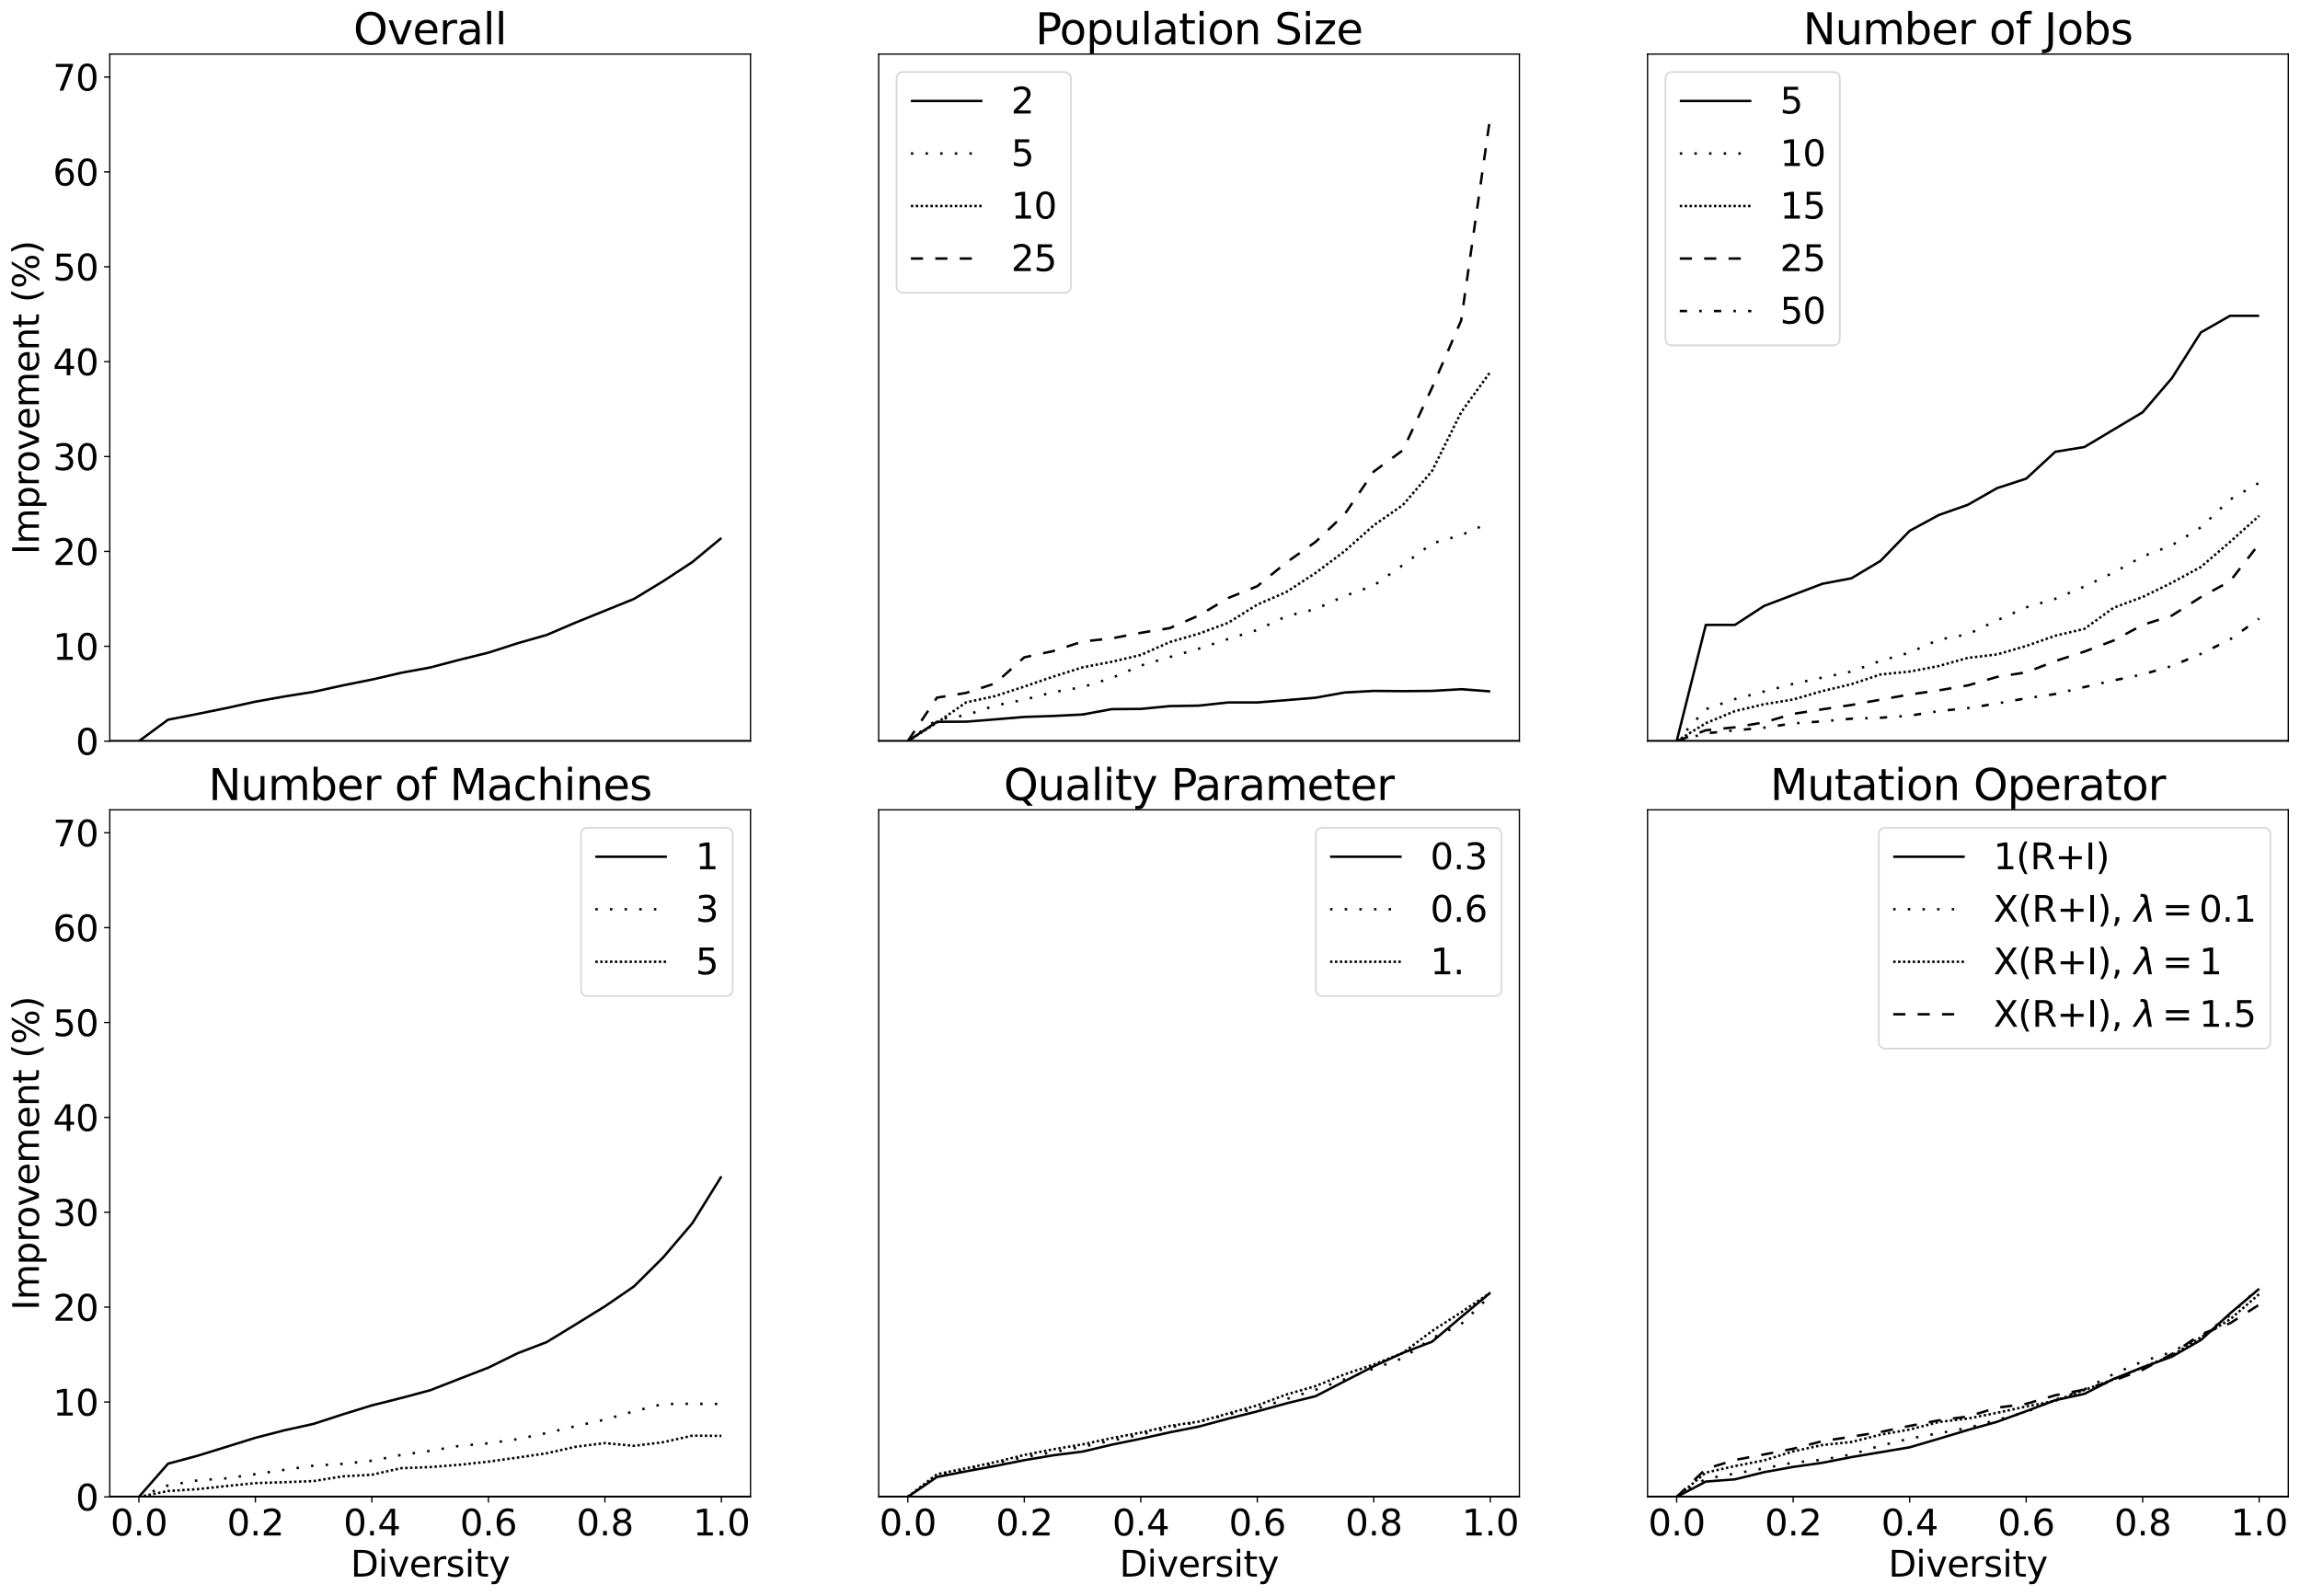 <?xml version="1.0" encoding="utf-8" standalone="no"?>
<!DOCTYPE svg PUBLIC "-//W3C//DTD SVG 1.1//EN"
  "http://www.w3.org/Graphics/SVG/1.1/DTD/svg11.dtd">
<svg xmlns:xlink="http://www.w3.org/1999/xlink" width="1413.887pt" height="981.084pt" viewBox="0 0 1413.887 981.084" xmlns="http://www.w3.org/2000/svg" version="1.1">
 <defs>
  <style type="text/css">*{stroke-linejoin: round; stroke-linecap: butt}</style>
 </defs>
 <g id="figure_1">
  <g id="patch_1">
   <path d="M 0 981.084 
L 1413.887 981.084 
L 1413.887 0 
L 0 0 
z
" style="fill: #ffffff"/>
  </g>
  <g id="axes_1">
   <g id="patch_2">
    <path d="M 67.487 455.66 
L 461.369 455.66 
L 461.369 33.26 
L 67.487 33.26 
z
" style="fill: #ffffff"/>
   </g>
   <g id="matplotlib.axis_1"/>
   <g id="matplotlib.axis_2">
    <g id="ytick_1">
     <g id="line2d_1">
      <defs>
       <path id="m1bbbe86c83" d="M 0 0 
L -3.5 0 
" style="stroke: #000000; stroke-width: 0.8"/>
      </defs>
      <g>
       <use xlink:href="#m1bbbe86c83" x="67.487" y="455.66" style="stroke: #000000; stroke-width: 0.8"/>
      </g>
     </g>
     <g id="text_1">
      <!-- 0 -->
      <g transform="translate(46.489 464.018) scale(0.22 -0.22)">
       <defs>
        <path id="DejaVuSans-30" d="M 2034 4250 
Q 1547 4250 1301 3770 
Q 1056 3291 1056 2328 
Q 1056 1369 1301 889 
Q 1547 409 2034 409 
Q 2525 409 2770 889 
Q 3016 1369 3016 2328 
Q 3016 3291 2770 3770 
Q 2525 4250 2034 4250 
z
M 2034 4750 
Q 2819 4750 3233 4129 
Q 3647 3509 3647 2328 
Q 3647 1150 3233 529 
Q 2819 -91 2034 -91 
Q 1250 -91 836 529 
Q 422 1150 422 2328 
Q 422 3509 836 4129 
Q 1250 4750 2034 4750 
z
" transform="scale(0.016)"/>
       </defs>
       <use xlink:href="#DejaVuSans-30"/>
      </g>
     </g>
    </g>
    <g id="ytick_2">
     <g id="line2d_2">
      <g>
       <use xlink:href="#m1bbbe86c83" x="67.487" y="397.331" style="stroke: #000000; stroke-width: 0.8"/>
      </g>
     </g>
     <g id="text_2">
      <!-- 10 -->
      <g transform="translate(32.492 405.689) scale(0.22 -0.22)">
       <defs>
        <path id="DejaVuSans-31" d="M 794 531 
L 1825 531 
L 1825 4091 
L 703 3866 
L 703 4441 
L 1819 4666 
L 2450 4666 
L 2450 531 
L 3481 531 
L 3481 0 
L 794 0 
L 794 531 
z
" transform="scale(0.016)"/>
       </defs>
       <use xlink:href="#DejaVuSans-31"/>
       <use xlink:href="#DejaVuSans-30" x="63.623"/>
      </g>
     </g>
    </g>
    <g id="ytick_3">
     <g id="line2d_3">
      <g>
       <use xlink:href="#m1bbbe86c83" x="67.487" y="339.002" style="stroke: #000000; stroke-width: 0.8"/>
      </g>
     </g>
     <g id="text_3">
      <!-- 20 -->
      <g transform="translate(32.492 347.36) scale(0.22 -0.22)">
       <defs>
        <path id="DejaVuSans-32" d="M 1228 531 
L 3431 531 
L 3431 0 
L 469 0 
L 469 531 
Q 828 903 1448 1529 
Q 2069 2156 2228 2338 
Q 2531 2678 2651 2914 
Q 2772 3150 2772 3378 
Q 2772 3750 2511 3984 
Q 2250 4219 1831 4219 
Q 1534 4219 1204 4116 
Q 875 4013 500 3803 
L 500 4441 
Q 881 4594 1212 4672 
Q 1544 4750 1819 4750 
Q 2544 4750 2975 4387 
Q 3406 4025 3406 3419 
Q 3406 3131 3298 2873 
Q 3191 2616 2906 2266 
Q 2828 2175 2409 1742 
Q 1991 1309 1228 531 
z
" transform="scale(0.016)"/>
       </defs>
       <use xlink:href="#DejaVuSans-32"/>
       <use xlink:href="#DejaVuSans-30" x="63.623"/>
      </g>
     </g>
    </g>
    <g id="ytick_4">
     <g id="line2d_4">
      <g>
       <use xlink:href="#m1bbbe86c83" x="67.487" y="280.673" style="stroke: #000000; stroke-width: 0.8"/>
      </g>
     </g>
     <g id="text_4">
      <!-- 30 -->
      <g transform="translate(32.492 289.031) scale(0.22 -0.22)">
       <defs>
        <path id="DejaVuSans-33" d="M 2597 2516 
Q 3050 2419 3304 2112 
Q 3559 1806 3559 1356 
Q 3559 666 3084 287 
Q 2609 -91 1734 -91 
Q 1441 -91 1130 -33 
Q 819 25 488 141 
L 488 750 
Q 750 597 1062 519 
Q 1375 441 1716 441 
Q 2309 441 2620 675 
Q 2931 909 2931 1356 
Q 2931 1769 2642 2001 
Q 2353 2234 1838 2234 
L 1294 2234 
L 1294 2753 
L 1863 2753 
Q 2328 2753 2575 2939 
Q 2822 3125 2822 3475 
Q 2822 3834 2567 4026 
Q 2313 4219 1838 4219 
Q 1578 4219 1281 4162 
Q 984 4106 628 3988 
L 628 4550 
Q 988 4650 1302 4700 
Q 1616 4750 1894 4750 
Q 2613 4750 3031 4423 
Q 3450 4097 3450 3541 
Q 3450 3153 3228 2886 
Q 3006 2619 2597 2516 
z
" transform="scale(0.016)"/>
       </defs>
       <use xlink:href="#DejaVuSans-33"/>
       <use xlink:href="#DejaVuSans-30" x="63.623"/>
      </g>
     </g>
    </g>
    <g id="ytick_5">
     <g id="line2d_5">
      <g>
       <use xlink:href="#m1bbbe86c83" x="67.487" y="222.343" style="stroke: #000000; stroke-width: 0.8"/>
      </g>
     </g>
     <g id="text_5">
      <!-- 40 -->
      <g transform="translate(32.492 230.702) scale(0.22 -0.22)">
       <defs>
        <path id="DejaVuSans-34" d="M 2419 4116 
L 825 1625 
L 2419 1625 
L 2419 4116 
z
M 2253 4666 
L 3047 4666 
L 3047 1625 
L 3713 1625 
L 3713 1100 
L 3047 1100 
L 3047 0 
L 2419 0 
L 2419 1100 
L 313 1100 
L 313 1709 
L 2253 4666 
z
" transform="scale(0.016)"/>
       </defs>
       <use xlink:href="#DejaVuSans-34"/>
       <use xlink:href="#DejaVuSans-30" x="63.623"/>
      </g>
     </g>
    </g>
    <g id="ytick_6">
     <g id="line2d_6">
      <g>
       <use xlink:href="#m1bbbe86c83" x="67.487" y="164.014" style="stroke: #000000; stroke-width: 0.8"/>
      </g>
     </g>
     <g id="text_6">
      <!-- 50 -->
      <g transform="translate(32.492 172.373) scale(0.22 -0.22)">
       <defs>
        <path id="DejaVuSans-35" d="M 691 4666 
L 3169 4666 
L 3169 4134 
L 1269 4134 
L 1269 2991 
Q 1406 3038 1543 3061 
Q 1681 3084 1819 3084 
Q 2600 3084 3056 2656 
Q 3513 2228 3513 1497 
Q 3513 744 3044 326 
Q 2575 -91 1722 -91 
Q 1428 -91 1123 -41 
Q 819 9 494 109 
L 494 744 
Q 775 591 1075 516 
Q 1375 441 1709 441 
Q 2250 441 2565 725 
Q 2881 1009 2881 1497 
Q 2881 1984 2565 2268 
Q 2250 2553 1709 2553 
Q 1456 2553 1204 2497 
Q 953 2441 691 2322 
L 691 4666 
z
" transform="scale(0.016)"/>
       </defs>
       <use xlink:href="#DejaVuSans-35"/>
       <use xlink:href="#DejaVuSans-30" x="63.623"/>
      </g>
     </g>
    </g>
    <g id="ytick_7">
     <g id="line2d_7">
      <g>
       <use xlink:href="#m1bbbe86c83" x="67.487" y="105.685" style="stroke: #000000; stroke-width: 0.8"/>
      </g>
     </g>
     <g id="text_7">
      <!-- 60 -->
      <g transform="translate(32.492 114.043) scale(0.22 -0.22)">
       <defs>
        <path id="DejaVuSans-36" d="M 2113 2584 
Q 1688 2584 1439 2293 
Q 1191 2003 1191 1497 
Q 1191 994 1439 701 
Q 1688 409 2113 409 
Q 2538 409 2786 701 
Q 3034 994 3034 1497 
Q 3034 2003 2786 2293 
Q 2538 2584 2113 2584 
z
M 3366 4563 
L 3366 3988 
Q 3128 4100 2886 4159 
Q 2644 4219 2406 4219 
Q 1781 4219 1451 3797 
Q 1122 3375 1075 2522 
Q 1259 2794 1537 2939 
Q 1816 3084 2150 3084 
Q 2853 3084 3261 2657 
Q 3669 2231 3669 1497 
Q 3669 778 3244 343 
Q 2819 -91 2113 -91 
Q 1303 -91 875 529 
Q 447 1150 447 2328 
Q 447 3434 972 4092 
Q 1497 4750 2381 4750 
Q 2619 4750 2861 4703 
Q 3103 4656 3366 4563 
z
" transform="scale(0.016)"/>
       </defs>
       <use xlink:href="#DejaVuSans-36"/>
       <use xlink:href="#DejaVuSans-30" x="63.623"/>
      </g>
     </g>
    </g>
    <g id="ytick_8">
     <g id="line2d_8">
      <g>
       <use xlink:href="#m1bbbe86c83" x="67.487" y="47.356" style="stroke: #000000; stroke-width: 0.8"/>
      </g>
     </g>
     <g id="text_8">
      <!-- 70 -->
      <g transform="translate(32.492 55.714) scale(0.22 -0.22)">
       <defs>
        <path id="DejaVuSans-37" d="M 525 4666 
L 3525 4666 
L 3525 4397 
L 1831 0 
L 1172 0 
L 2766 4134 
L 525 4134 
L 525 4666 
z
" transform="scale(0.016)"/>
       </defs>
       <use xlink:href="#DejaVuSans-37"/>
       <use xlink:href="#DejaVuSans-30" x="63.623"/>
      </g>
     </g>
    </g>
    <g id="text_9">
     <!-- Improvement (%) -->
     <g transform="translate(23.917 340.985) rotate(-90) scale(0.22 -0.22)">
      <defs>
       <path id="DejaVuSans-49" d="M 628 4666 
L 1259 4666 
L 1259 0 
L 628 0 
L 628 4666 
z
" transform="scale(0.016)"/>
       <path id="DejaVuSans-6d" d="M 3328 2828 
Q 3544 3216 3844 3400 
Q 4144 3584 4550 3584 
Q 5097 3584 5394 3201 
Q 5691 2819 5691 2113 
L 5691 0 
L 5113 0 
L 5113 2094 
Q 5113 2597 4934 2840 
Q 4756 3084 4391 3084 
Q 3944 3084 3684 2787 
Q 3425 2491 3425 1978 
L 3425 0 
L 2847 0 
L 2847 2094 
Q 2847 2600 2669 2842 
Q 2491 3084 2119 3084 
Q 1678 3084 1418 2786 
Q 1159 2488 1159 1978 
L 1159 0 
L 581 0 
L 581 3500 
L 1159 3500 
L 1159 2956 
Q 1356 3278 1631 3431 
Q 1906 3584 2284 3584 
Q 2666 3584 2933 3390 
Q 3200 3197 3328 2828 
z
" transform="scale(0.016)"/>
       <path id="DejaVuSans-70" d="M 1159 525 
L 1159 -1331 
L 581 -1331 
L 581 3500 
L 1159 3500 
L 1159 2969 
Q 1341 3281 1617 3432 
Q 1894 3584 2278 3584 
Q 2916 3584 3314 3078 
Q 3713 2572 3713 1747 
Q 3713 922 3314 415 
Q 2916 -91 2278 -91 
Q 1894 -91 1617 61 
Q 1341 213 1159 525 
z
M 3116 1747 
Q 3116 2381 2855 2742 
Q 2594 3103 2138 3103 
Q 1681 3103 1420 2742 
Q 1159 2381 1159 1747 
Q 1159 1113 1420 752 
Q 1681 391 2138 391 
Q 2594 391 2855 752 
Q 3116 1113 3116 1747 
z
" transform="scale(0.016)"/>
       <path id="DejaVuSans-72" d="M 2631 2963 
Q 2534 3019 2420 3045 
Q 2306 3072 2169 3072 
Q 1681 3072 1420 2755 
Q 1159 2438 1159 1844 
L 1159 0 
L 581 0 
L 581 3500 
L 1159 3500 
L 1159 2956 
Q 1341 3275 1631 3429 
Q 1922 3584 2338 3584 
Q 2397 3584 2469 3576 
Q 2541 3569 2628 3553 
L 2631 2963 
z
" transform="scale(0.016)"/>
       <path id="DejaVuSans-6f" d="M 1959 3097 
Q 1497 3097 1228 2736 
Q 959 2375 959 1747 
Q 959 1119 1226 758 
Q 1494 397 1959 397 
Q 2419 397 2687 759 
Q 2956 1122 2956 1747 
Q 2956 2369 2687 2733 
Q 2419 3097 1959 3097 
z
M 1959 3584 
Q 2709 3584 3137 3096 
Q 3566 2609 3566 1747 
Q 3566 888 3137 398 
Q 2709 -91 1959 -91 
Q 1206 -91 779 398 
Q 353 888 353 1747 
Q 353 2609 779 3096 
Q 1206 3584 1959 3584 
z
" transform="scale(0.016)"/>
       <path id="DejaVuSans-76" d="M 191 3500 
L 800 3500 
L 1894 563 
L 2988 3500 
L 3597 3500 
L 2284 0 
L 1503 0 
L 191 3500 
z
" transform="scale(0.016)"/>
       <path id="DejaVuSans-65" d="M 3597 1894 
L 3597 1613 
L 953 1613 
Q 991 1019 1311 708 
Q 1631 397 2203 397 
Q 2534 397 2845 478 
Q 3156 559 3463 722 
L 3463 178 
Q 3153 47 2828 -22 
Q 2503 -91 2169 -91 
Q 1331 -91 842 396 
Q 353 884 353 1716 
Q 353 2575 817 3079 
Q 1281 3584 2069 3584 
Q 2775 3584 3186 3129 
Q 3597 2675 3597 1894 
z
M 3022 2063 
Q 3016 2534 2758 2815 
Q 2500 3097 2075 3097 
Q 1594 3097 1305 2825 
Q 1016 2553 972 2059 
L 3022 2063 
z
" transform="scale(0.016)"/>
       <path id="DejaVuSans-6e" d="M 3513 2113 
L 3513 0 
L 2938 0 
L 2938 2094 
Q 2938 2591 2744 2837 
Q 2550 3084 2163 3084 
Q 1697 3084 1428 2787 
Q 1159 2491 1159 1978 
L 1159 0 
L 581 0 
L 581 3500 
L 1159 3500 
L 1159 2956 
Q 1366 3272 1645 3428 
Q 1925 3584 2291 3584 
Q 2894 3584 3203 3211 
Q 3513 2838 3513 2113 
z
" transform="scale(0.016)"/>
       <path id="DejaVuSans-74" d="M 1172 4494 
L 1172 3500 
L 2356 3500 
L 2356 3053 
L 1172 3053 
L 1172 1153 
Q 1172 725 1289 603 
Q 1406 481 1766 481 
L 2356 481 
L 2356 0 
L 1766 0 
Q 1100 0 847 248 
Q 594 497 594 1153 
L 594 3053 
L 172 3053 
L 172 3500 
L 594 3500 
L 594 4494 
L 1172 4494 
z
" transform="scale(0.016)"/>
       <path id="DejaVuSans-20" transform="scale(0.016)"/>
       <path id="DejaVuSans-28" d="M 1984 4856 
Q 1566 4138 1362 3434 
Q 1159 2731 1159 2009 
Q 1159 1288 1364 580 
Q 1569 -128 1984 -844 
L 1484 -844 
Q 1016 -109 783 600 
Q 550 1309 550 2009 
Q 550 2706 781 3412 
Q 1013 4119 1484 4856 
L 1984 4856 
z
" transform="scale(0.016)"/>
       <path id="DejaVuSans-25" d="M 4653 2053 
Q 4381 2053 4226 1822 
Q 4072 1591 4072 1178 
Q 4072 772 4226 539 
Q 4381 306 4653 306 
Q 4919 306 5073 539 
Q 5228 772 5228 1178 
Q 5228 1588 5073 1820 
Q 4919 2053 4653 2053 
z
M 4653 2450 
Q 5147 2450 5437 2106 
Q 5728 1763 5728 1178 
Q 5728 594 5436 251 
Q 5144 -91 4653 -91 
Q 4153 -91 3862 251 
Q 3572 594 3572 1178 
Q 3572 1766 3864 2108 
Q 4156 2450 4653 2450 
z
M 1428 4353 
Q 1159 4353 1004 4120 
Q 850 3888 850 3481 
Q 850 3069 1003 2837 
Q 1156 2606 1428 2606 
Q 1700 2606 1854 2837 
Q 2009 3069 2009 3481 
Q 2009 3884 1853 4118 
Q 1697 4353 1428 4353 
z
M 4250 4750 
L 4750 4750 
L 1831 -91 
L 1331 -91 
L 4250 4750 
z
M 1428 4750 
Q 1922 4750 2215 4408 
Q 2509 4066 2509 3481 
Q 2509 2891 2217 2550 
Q 1925 2209 1428 2209 
Q 931 2209 642 2551 
Q 353 2894 353 3481 
Q 353 4063 643 4406 
Q 934 4750 1428 4750 
z
" transform="scale(0.016)"/>
       <path id="DejaVuSans-29" d="M 513 4856 
L 1013 4856 
Q 1481 4119 1714 3412 
Q 1947 2706 1947 2009 
Q 1947 1309 1714 600 
Q 1481 -109 1013 -844 
L 513 -844 
Q 928 -128 1133 580 
Q 1338 1288 1338 2009 
Q 1338 2731 1133 3434 
Q 928 4138 513 4856 
z
" transform="scale(0.016)"/>
      </defs>
      <use xlink:href="#DejaVuSans-49"/>
      <use xlink:href="#DejaVuSans-6d" x="29.492"/>
      <use xlink:href="#DejaVuSans-70" x="126.904"/>
      <use xlink:href="#DejaVuSans-72" x="190.381"/>
      <use xlink:href="#DejaVuSans-6f" x="229.244"/>
      <use xlink:href="#DejaVuSans-76" x="290.426"/>
      <use xlink:href="#DejaVuSans-65" x="349.605"/>
      <use xlink:href="#DejaVuSans-6d" x="411.129"/>
      <use xlink:href="#DejaVuSans-65" x="508.541"/>
      <use xlink:href="#DejaVuSans-6e" x="570.064"/>
      <use xlink:href="#DejaVuSans-74" x="633.443"/>
      <use xlink:href="#DejaVuSans-20" x="672.652"/>
      <use xlink:href="#DejaVuSans-28" x="704.439"/>
      <use xlink:href="#DejaVuSans-25" x="743.453"/>
      <use xlink:href="#DejaVuSans-29" x="838.473"/>
     </g>
    </g>
   </g>
   <g id="line2d_9">
    <path d="M 85.391 455.66 
L 103.294 442.489 
L 121.198 438.976 
L 139.102 435.339 
L 157.006 431.387 
L 174.909 428.189 
L 192.813 425.335 
L 210.717 421.384 
L 228.621 417.809 
L 246.524 413.669 
L 264.428 410.376 
L 282.332 405.672 
L 300.236 401.251 
L 318.139 395.481 
L 336.043 390.369 
L 353.947 382.717 
L 371.851 375.473 
L 389.754 368.198 
L 407.658 357.347 
L 425.562 345.587 
L 443.465 330.754 
" clip-path="url(#p1761f46633)" style="fill: none; stroke-dasharray: ; stroke-dashoffset: 0; stroke: #000000; stroke-width: 1.5"/>
   </g>
   <g id="line2d_10">
    <path d="M 67.487 455.66 
L 461.369 455.66 
" clip-path="url(#p1761f46633)" style="fill: none; stroke: #000000; stroke-width: 1.5; stroke-linecap: square"/>
   </g>
   <g id="patch_3">
    <path d="M 67.487 455.66 
L 67.487 33.26 
" style="fill: none; stroke: #000000; stroke-width: 0.8; stroke-linejoin: miter; stroke-linecap: square"/>
   </g>
   <g id="patch_4">
    <path d="M 461.369 455.66 
L 461.369 33.26 
" style="fill: none; stroke: #000000; stroke-width: 0.8; stroke-linejoin: miter; stroke-linecap: square"/>
   </g>
   <g id="patch_5">
    <path d="M 67.487 455.66 
L 461.369 455.66 
" style="fill: none; stroke: #000000; stroke-width: 0.8; stroke-linejoin: miter; stroke-linecap: square"/>
   </g>
   <g id="patch_6">
    <path d="M 67.487 33.26 
L 461.369 33.26 
" style="fill: none; stroke: #000000; stroke-width: 0.8; stroke-linejoin: miter; stroke-linecap: square"/>
   </g>
   <g id="text_10">
    <!-- Overall -->
    <g transform="translate(217.252 27.26) scale(0.264 -0.264)">
     <defs>
      <path id="DejaVuSans-4f" d="M 2522 4238 
Q 1834 4238 1429 3725 
Q 1025 3213 1025 2328 
Q 1025 1447 1429 934 
Q 1834 422 2522 422 
Q 3209 422 3611 934 
Q 4013 1447 4013 2328 
Q 4013 3213 3611 3725 
Q 3209 4238 2522 4238 
z
M 2522 4750 
Q 3503 4750 4090 4092 
Q 4678 3434 4678 2328 
Q 4678 1225 4090 567 
Q 3503 -91 2522 -91 
Q 1538 -91 948 565 
Q 359 1222 359 2328 
Q 359 3434 948 4092 
Q 1538 4750 2522 4750 
z
" transform="scale(0.016)"/>
      <path id="DejaVuSans-61" d="M 2194 1759 
Q 1497 1759 1228 1600 
Q 959 1441 959 1056 
Q 959 750 1161 570 
Q 1363 391 1709 391 
Q 2188 391 2477 730 
Q 2766 1069 2766 1631 
L 2766 1759 
L 2194 1759 
z
M 3341 1997 
L 3341 0 
L 2766 0 
L 2766 531 
Q 2569 213 2275 61 
Q 1981 -91 1556 -91 
Q 1019 -91 701 211 
Q 384 513 384 1019 
Q 384 1609 779 1909 
Q 1175 2209 1959 2209 
L 2766 2209 
L 2766 2266 
Q 2766 2663 2505 2880 
Q 2244 3097 1772 3097 
Q 1472 3097 1187 3025 
Q 903 2953 641 2809 
L 641 3341 
Q 956 3463 1253 3523 
Q 1550 3584 1831 3584 
Q 2591 3584 2966 3190 
Q 3341 2797 3341 1997 
z
" transform="scale(0.016)"/>
      <path id="DejaVuSans-6c" d="M 603 4863 
L 1178 4863 
L 1178 0 
L 603 0 
L 603 4863 
z
" transform="scale(0.016)"/>
     </defs>
     <use xlink:href="#DejaVuSans-4f"/>
     <use xlink:href="#DejaVuSans-76" x="78.711"/>
     <use xlink:href="#DejaVuSans-65" x="137.891"/>
     <use xlink:href="#DejaVuSans-72" x="199.414"/>
     <use xlink:href="#DejaVuSans-61" x="240.527"/>
     <use xlink:href="#DejaVuSans-6c" x="301.807"/>
     <use xlink:href="#DejaVuSans-6c" x="329.59"/>
    </g>
   </g>
  </g>
  <g id="axes_2">
   <g id="patch_7">
    <path d="M 540.146 455.66 
L 934.028 455.66 
L 934.028 33.26 
L 540.146 33.26 
z
" style="fill: #ffffff"/>
   </g>
   <g id="matplotlib.axis_3"/>
   <g id="matplotlib.axis_4"/>
   <g id="line2d_11">
    <path d="M 558.049 455.66 
L 575.953 443.77 
L 593.857 443.695 
L 611.761 442.274 
L 629.664 440.778 
L 647.568 440.18 
L 665.472 439.283 
L 683.376 435.992 
L 701.279 435.843 
L 719.183 434.123 
L 737.087 433.824 
L 754.991 431.88 
L 772.894 431.88 
L 790.798 430.459 
L 808.702 428.963 
L 826.606 425.748 
L 844.509 424.775 
L 862.413 424.925 
L 880.317 424.775 
L 898.221 423.728 
L 916.124 425.074 
" clip-path="url(#pb87bb88bfc)" style="fill: none; stroke-dasharray: ; stroke-dashoffset: 0; stroke: #000000; stroke-width: 1.5"/>
   </g>
   <g id="line2d_12">
    <path d="M 558.049 455.66 
L 575.953 442.439 
L 593.857 439.717 
L 611.761 433.786 
L 629.664 430.189 
L 647.568 425.523 
L 665.472 422.412 
L 683.376 416.871 
L 701.279 409.191 
L 719.183 403.941 
L 737.087 398.789 
L 754.991 392.859 
L 772.894 387.318 
L 790.798 378.86 
L 808.702 374.485 
L 826.606 366.416 
L 844.509 360 
L 862.413 347.362 
L 880.317 334.141 
L 898.221 328.988 
L 916.124 321.211 
" clip-path="url(#pb87bb88bfc)" style="fill: none; stroke-dasharray: 1.5,7.5; stroke-dashoffset: 0; stroke: #000000; stroke-width: 1.5"/>
   </g>
   <g id="line2d_13">
    <path d="M 558.049 455.66 
L 575.953 444.318 
L 593.857 431.842 
L 611.761 427.954 
L 629.664 422.121 
L 647.568 415.964 
L 665.472 410.293 
L 683.376 406.89 
L 701.279 402.678 
L 719.183 394.738 
L 737.087 389.554 
L 754.991 382.911 
L 772.894 371.731 
L 790.798 363.954 
L 808.702 352.288 
L 826.606 338.84 
L 844.509 322.961 
L 862.413 310.485 
L 880.317 289.584 
L 898.221 253.452 
L 916.124 228.662 
" clip-path="url(#pb87bb88bfc)" style="fill: none; stroke-dasharray: 1.5,1.5; stroke-dashoffset: 0; stroke: #000000; stroke-width: 1.5"/>
   </g>
   <g id="line2d_14">
    <path d="M 558.049 455.66 
L 575.953 428.926 
L 593.857 426.009 
L 611.761 420.176 
L 629.664 404.136 
L 647.568 400.247 
L 665.472 394.414 
L 683.376 392.47 
L 701.279 389.067 
L 719.183 386.151 
L 737.087 378.374 
L 754.991 367.68 
L 772.894 360.389 
L 790.798 345.807 
L 808.702 333.169 
L 826.606 316.156 
L 844.509 289.908 
L 862.413 276.784 
L 880.317 238.384 
L 898.221 197.067 
L 916.124 71.66 
" clip-path="url(#pb87bb88bfc)" style="fill: none; stroke-dasharray: 7.5,7.5; stroke-dashoffset: 0; stroke: #000000; stroke-width: 1.5"/>
   </g>
   <g id="line2d_15">
    <path d="M 540.146 455.66 
L 934.028 455.66 
" clip-path="url(#pb87bb88bfc)" style="fill: none; stroke: #000000; stroke-width: 1.5; stroke-linecap: square"/>
   </g>
   <g id="patch_8">
    <path d="M 540.146 455.66 
L 540.146 33.26 
" style="fill: none; stroke: #000000; stroke-width: 0.8; stroke-linejoin: miter; stroke-linecap: square"/>
   </g>
   <g id="patch_9">
    <path d="M 934.028 455.66 
L 934.028 33.26 
" style="fill: none; stroke: #000000; stroke-width: 0.8; stroke-linejoin: miter; stroke-linecap: square"/>
   </g>
   <g id="patch_10">
    <path d="M 540.146 455.66 
L 934.028 455.66 
" style="fill: none; stroke: #000000; stroke-width: 0.8; stroke-linejoin: miter; stroke-linecap: square"/>
   </g>
   <g id="patch_11">
    <path d="M 540.146 33.26 
L 934.028 33.26 
" style="fill: none; stroke: #000000; stroke-width: 0.8; stroke-linejoin: miter; stroke-linecap: square"/>
   </g>
   <g id="text_11">
    <!-- Population Size -->
    <g transform="translate(636.451 27.26) scale(0.264 -0.264)">
     <defs>
      <path id="DejaVuSans-50" d="M 1259 4147 
L 1259 2394 
L 2053 2394 
Q 2494 2394 2734 2622 
Q 2975 2850 2975 3272 
Q 2975 3691 2734 3919 
Q 2494 4147 2053 4147 
L 1259 4147 
z
M 628 4666 
L 2053 4666 
Q 2838 4666 3239 4311 
Q 3641 3956 3641 3272 
Q 3641 2581 3239 2228 
Q 2838 1875 2053 1875 
L 1259 1875 
L 1259 0 
L 628 0 
L 628 4666 
z
" transform="scale(0.016)"/>
      <path id="DejaVuSans-75" d="M 544 1381 
L 544 3500 
L 1119 3500 
L 1119 1403 
Q 1119 906 1312 657 
Q 1506 409 1894 409 
Q 2359 409 2629 706 
Q 2900 1003 2900 1516 
L 2900 3500 
L 3475 3500 
L 3475 0 
L 2900 0 
L 2900 538 
Q 2691 219 2414 64 
Q 2138 -91 1772 -91 
Q 1169 -91 856 284 
Q 544 659 544 1381 
z
M 1991 3584 
L 1991 3584 
z
" transform="scale(0.016)"/>
      <path id="DejaVuSans-69" d="M 603 3500 
L 1178 3500 
L 1178 0 
L 603 0 
L 603 3500 
z
M 603 4863 
L 1178 4863 
L 1178 4134 
L 603 4134 
L 603 4863 
z
" transform="scale(0.016)"/>
      <path id="DejaVuSans-53" d="M 3425 4513 
L 3425 3897 
Q 3066 4069 2747 4153 
Q 2428 4238 2131 4238 
Q 1616 4238 1336 4038 
Q 1056 3838 1056 3469 
Q 1056 3159 1242 3001 
Q 1428 2844 1947 2747 
L 2328 2669 
Q 3034 2534 3370 2195 
Q 3706 1856 3706 1288 
Q 3706 609 3251 259 
Q 2797 -91 1919 -91 
Q 1588 -91 1214 -16 
Q 841 59 441 206 
L 441 856 
Q 825 641 1194 531 
Q 1563 422 1919 422 
Q 2459 422 2753 634 
Q 3047 847 3047 1241 
Q 3047 1584 2836 1778 
Q 2625 1972 2144 2069 
L 1759 2144 
Q 1053 2284 737 2584 
Q 422 2884 422 3419 
Q 422 4038 858 4394 
Q 1294 4750 2059 4750 
Q 2388 4750 2728 4690 
Q 3069 4631 3425 4513 
z
" transform="scale(0.016)"/>
      <path id="DejaVuSans-7a" d="M 353 3500 
L 3084 3500 
L 3084 2975 
L 922 459 
L 3084 459 
L 3084 0 
L 275 0 
L 275 525 
L 2438 3041 
L 353 3041 
L 353 3500 
z
" transform="scale(0.016)"/>
     </defs>
     <use xlink:href="#DejaVuSans-50"/>
     <use xlink:href="#DejaVuSans-6f" x="56.678"/>
     <use xlink:href="#DejaVuSans-70" x="117.859"/>
     <use xlink:href="#DejaVuSans-75" x="181.336"/>
     <use xlink:href="#DejaVuSans-6c" x="244.715"/>
     <use xlink:href="#DejaVuSans-61" x="272.498"/>
     <use xlink:href="#DejaVuSans-74" x="333.777"/>
     <use xlink:href="#DejaVuSans-69" x="372.986"/>
     <use xlink:href="#DejaVuSans-6f" x="400.77"/>
     <use xlink:href="#DejaVuSans-6e" x="461.951"/>
     <use xlink:href="#DejaVuSans-20" x="525.33"/>
     <use xlink:href="#DejaVuSans-53" x="557.117"/>
     <use xlink:href="#DejaVuSans-69" x="620.594"/>
     <use xlink:href="#DejaVuSans-7a" x="648.377"/>
     <use xlink:href="#DejaVuSans-65" x="700.867"/>
    </g>
   </g>
   <g id="legend_1">
    <g id="patch_12">
     <path d="M 555.546 180.027 
L 653.941 180.027 
Q 658.341 180.027 658.341 175.627 
L 658.341 48.66 
Q 658.341 44.26 653.941 44.26 
L 555.546 44.26 
Q 551.146 44.26 551.146 48.66 
L 551.146 175.627 
Q 551.146 180.027 555.546 180.027 
z
" style="fill: #ffffff; opacity: 0.8; stroke: #cccccc; stroke-linejoin: miter"/>
    </g>
    <g id="line2d_16">
     <path d="M 559.946 62.076 
L 581.946 62.076 
L 603.946 62.076 
" style="fill: none; stroke-dasharray: ; stroke-dashoffset: 0; stroke: #000000; stroke-width: 1.5"/>
    </g>
    <g id="text_12">
     <!-- 2 -->
     <g transform="translate(621.546 69.776) scale(0.22 -0.22)">
      <use xlink:href="#DejaVuSans-32"/>
     </g>
    </g>
    <g id="line2d_17">
     <path d="M 559.946 94.368 
L 581.946 94.368 
L 603.946 94.368 
" style="fill: none; stroke-dasharray: 1.5,7.5; stroke-dashoffset: 0; stroke: #000000; stroke-width: 1.5"/>
    </g>
    <g id="text_13">
     <!-- 5 -->
     <g transform="translate(621.546 102.068) scale(0.22 -0.22)">
      <use xlink:href="#DejaVuSans-35"/>
     </g>
    </g>
    <g id="line2d_18">
     <path d="M 559.946 126.66 
L 581.946 126.66 
L 603.946 126.66 
" style="fill: none; stroke-dasharray: 1.5,1.5; stroke-dashoffset: 0; stroke: #000000; stroke-width: 1.5"/>
    </g>
    <g id="text_14">
     <!-- 10 -->
     <g transform="translate(621.546 134.36) scale(0.22 -0.22)">
      <use xlink:href="#DejaVuSans-31"/>
      <use xlink:href="#DejaVuSans-30" x="63.623"/>
     </g>
    </g>
    <g id="line2d_19">
     <path d="M 559.946 158.952 
L 581.946 158.952 
L 603.946 158.952 
" style="fill: none; stroke-dasharray: 7.5,7.5; stroke-dashoffset: 0; stroke: #000000; stroke-width: 1.5"/>
    </g>
    <g id="text_15">
     <!-- 25 -->
     <g transform="translate(621.546 166.652) scale(0.22 -0.22)">
      <use xlink:href="#DejaVuSans-32"/>
      <use xlink:href="#DejaVuSans-35" x="63.623"/>
     </g>
    </g>
   </g>
  </g>
  <g id="axes_3">
   <g id="patch_13">
    <path d="M 1012.805 455.66 
L 1406.687 455.66 
L 1406.687 33.26 
L 1012.805 33.26 
z
" style="fill: #ffffff"/>
   </g>
   <g id="matplotlib.axis_5"/>
   <g id="matplotlib.axis_6"/>
   <g id="line2d_20">
    <path d="M 1030.708 455.66 
L 1048.612 384.207 
L 1066.516 384.207 
L 1084.419 372.541 
L 1102.323 365.736 
L 1120.227 358.931 
L 1138.131 355.528 
L 1156.034 344.835 
L 1173.938 326.364 
L 1191.842 316.642 
L 1209.746 310.323 
L 1227.649 300.116 
L 1245.553 294.283 
L 1263.457 277.756 
L 1281.361 274.84 
L 1299.264 264.146 
L 1317.168 253.452 
L 1335.072 232.551 
L 1352.976 204.359 
L 1370.879 194.151 
L 1388.783 194.151 
" clip-path="url(#p65a999718e)" style="fill: none; stroke-dasharray: ; stroke-dashoffset: 0; stroke: #000000; stroke-width: 1.5"/>
   </g>
   <g id="line2d_21">
    <path d="M 1030.708 455.66 
L 1048.612 436.022 
L 1066.516 429.801 
L 1084.419 425.134 
L 1102.323 420.468 
L 1120.227 416.579 
L 1138.131 412.885 
L 1156.034 406.275 
L 1173.938 401.219 
L 1191.842 393.248 
L 1209.746 389.942 
L 1227.649 381.387 
L 1245.553 373.416 
L 1263.457 368.166 
L 1281.361 360.583 
L 1299.264 352.028 
L 1317.168 342.113 
L 1335.072 335.307 
L 1352.976 324.225 
L 1370.879 307.115 
L 1388.783 296.81 
" clip-path="url(#p65a999718e)" style="fill: none; stroke-dasharray: 1.5,7.5; stroke-dashoffset: 0; stroke: #000000; stroke-width: 1.5"/>
   </g>
   <g id="line2d_22">
    <path d="M 1030.708 455.66 
L 1048.612 444.642 
L 1066.516 437.189 
L 1084.419 432.976 
L 1102.323 430.06 
L 1120.227 424.875 
L 1138.131 420.662 
L 1156.034 414.667 
L 1173.938 412.885 
L 1191.842 409.483 
L 1209.746 404.46 
L 1227.649 402.354 
L 1245.553 397.169 
L 1263.457 390.85 
L 1281.361 386.637 
L 1299.264 373.675 
L 1317.168 367.032 
L 1335.072 358.283 
L 1352.976 348.561 
L 1370.879 333.169 
L 1388.783 317.128 
" clip-path="url(#p65a999718e)" style="fill: none; stroke-dasharray: 1.5,1.5; stroke-dashoffset: 0; stroke: #000000; stroke-width: 1.5"/>
   </g>
   <g id="line2d_23">
    <path d="M 1030.708 455.66 
L 1048.612 448.976 
L 1066.516 447.154 
L 1084.419 444.116 
L 1102.323 438.89 
L 1120.227 436.095 
L 1138.131 433.422 
L 1156.034 430.141 
L 1173.938 426.981 
L 1191.842 424.429 
L 1209.746 421.392 
L 1227.649 416.166 
L 1245.553 413.371 
L 1263.457 406.445 
L 1281.361 400.612 
L 1299.264 393.807 
L 1317.168 384.207 
L 1335.072 378.495 
L 1352.976 367.073 
L 1370.879 357.351 
L 1388.783 334.384 
" clip-path="url(#p65a999718e)" style="fill: none; stroke-dasharray: 7.5,7.5; stroke-dashoffset: 0; stroke: #000000; stroke-width: 1.5"/>
   </g>
   <g id="line2d_24">
    <path d="M 1030.708 455.66 
L 1048.612 450.896 
L 1066.516 449.049 
L 1084.419 447.397 
L 1102.323 444.772 
L 1120.227 443.508 
L 1138.131 441.855 
L 1156.034 441.272 
L 1173.938 440.008 
L 1191.842 437.189 
L 1209.746 435.342 
L 1227.649 432.523 
L 1245.553 429.315 
L 1263.457 426.69 
L 1281.361 422.412 
L 1299.264 418.329 
L 1317.168 414.635 
L 1335.072 409.483 
L 1352.976 401.997 
L 1370.879 393.151 
L 1388.783 380.318 
" clip-path="url(#p65a999718e)" style="fill: none; stroke-dasharray: 4.5,7.5,1.5,7.5; stroke-dashoffset: 0; stroke: #000000; stroke-width: 1.5"/>
   </g>
   <g id="line2d_25">
    <path d="M 1012.805 455.66 
L 1406.687 455.66 
" clip-path="url(#p65a999718e)" style="fill: none; stroke: #000000; stroke-width: 1.5; stroke-linecap: square"/>
   </g>
   <g id="patch_14">
    <path d="M 1012.805 455.66 
L 1012.805 33.26 
" style="fill: none; stroke: #000000; stroke-width: 0.8; stroke-linejoin: miter; stroke-linecap: square"/>
   </g>
   <g id="patch_15">
    <path d="M 1406.687 455.66 
L 1406.687 33.26 
" style="fill: none; stroke: #000000; stroke-width: 0.8; stroke-linejoin: miter; stroke-linecap: square"/>
   </g>
   <g id="patch_16">
    <path d="M 1012.805 455.66 
L 1406.687 455.66 
" style="fill: none; stroke: #000000; stroke-width: 0.8; stroke-linejoin: miter; stroke-linecap: square"/>
   </g>
   <g id="patch_17">
    <path d="M 1012.805 33.26 
L 1406.687 33.26 
" style="fill: none; stroke: #000000; stroke-width: 0.8; stroke-linejoin: miter; stroke-linecap: square"/>
   </g>
   <g id="text_16">
    <!-- Number of Jobs -->
    <g transform="translate(1108.378 27.26) scale(0.264 -0.264)">
     <defs>
      <path id="DejaVuSans-4e" d="M 628 4666 
L 1478 4666 
L 3547 763 
L 3547 4666 
L 4159 4666 
L 4159 0 
L 3309 0 
L 1241 3903 
L 1241 0 
L 628 0 
L 628 4666 
z
" transform="scale(0.016)"/>
      <path id="DejaVuSans-62" d="M 3116 1747 
Q 3116 2381 2855 2742 
Q 2594 3103 2138 3103 
Q 1681 3103 1420 2742 
Q 1159 2381 1159 1747 
Q 1159 1113 1420 752 
Q 1681 391 2138 391 
Q 2594 391 2855 752 
Q 3116 1113 3116 1747 
z
M 1159 2969 
Q 1341 3281 1617 3432 
Q 1894 3584 2278 3584 
Q 2916 3584 3314 3078 
Q 3713 2572 3713 1747 
Q 3713 922 3314 415 
Q 2916 -91 2278 -91 
Q 1894 -91 1617 61 
Q 1341 213 1159 525 
L 1159 0 
L 581 0 
L 581 4863 
L 1159 4863 
L 1159 2969 
z
" transform="scale(0.016)"/>
      <path id="DejaVuSans-66" d="M 2375 4863 
L 2375 4384 
L 1825 4384 
Q 1516 4384 1395 4259 
Q 1275 4134 1275 3809 
L 1275 3500 
L 2222 3500 
L 2222 3053 
L 1275 3053 
L 1275 0 
L 697 0 
L 697 3053 
L 147 3053 
L 147 3500 
L 697 3500 
L 697 3744 
Q 697 4328 969 4595 
Q 1241 4863 1831 4863 
L 2375 4863 
z
" transform="scale(0.016)"/>
      <path id="DejaVuSans-4a" d="M 628 4666 
L 1259 4666 
L 1259 325 
Q 1259 -519 939 -900 
Q 619 -1281 -91 -1281 
L -331 -1281 
L -331 -750 
L -134 -750 
Q 284 -750 456 -515 
Q 628 -281 628 325 
L 628 4666 
z
" transform="scale(0.016)"/>
      <path id="DejaVuSans-73" d="M 2834 3397 
L 2834 2853 
Q 2591 2978 2328 3040 
Q 2066 3103 1784 3103 
Q 1356 3103 1142 2972 
Q 928 2841 928 2578 
Q 928 2378 1081 2264 
Q 1234 2150 1697 2047 
L 1894 2003 
Q 2506 1872 2764 1633 
Q 3022 1394 3022 966 
Q 3022 478 2636 193 
Q 2250 -91 1575 -91 
Q 1294 -91 989 -36 
Q 684 19 347 128 
L 347 722 
Q 666 556 975 473 
Q 1284 391 1588 391 
Q 1994 391 2212 530 
Q 2431 669 2431 922 
Q 2431 1156 2273 1281 
Q 2116 1406 1581 1522 
L 1381 1569 
Q 847 1681 609 1914 
Q 372 2147 372 2553 
Q 372 3047 722 3315 
Q 1072 3584 1716 3584 
Q 2034 3584 2315 3537 
Q 2597 3491 2834 3397 
z
" transform="scale(0.016)"/>
     </defs>
     <use xlink:href="#DejaVuSans-4e"/>
     <use xlink:href="#DejaVuSans-75" x="74.805"/>
     <use xlink:href="#DejaVuSans-6d" x="138.184"/>
     <use xlink:href="#DejaVuSans-62" x="235.596"/>
     <use xlink:href="#DejaVuSans-65" x="299.072"/>
     <use xlink:href="#DejaVuSans-72" x="360.596"/>
     <use xlink:href="#DejaVuSans-20" x="401.709"/>
     <use xlink:href="#DejaVuSans-6f" x="433.496"/>
     <use xlink:href="#DejaVuSans-66" x="494.678"/>
     <use xlink:href="#DejaVuSans-20" x="529.883"/>
     <use xlink:href="#DejaVuSans-4a" x="561.67"/>
     <use xlink:href="#DejaVuSans-6f" x="591.162"/>
     <use xlink:href="#DejaVuSans-62" x="652.344"/>
     <use xlink:href="#DejaVuSans-73" x="715.82"/>
    </g>
   </g>
   <g id="legend_2">
    <g id="patch_18">
     <path d="M 1028.205 212.319 
L 1126.6 212.319 
Q 1131 212.319 1131 207.919 
L 1131 48.66 
Q 1131 44.26 1126.6 44.26 
L 1028.205 44.26 
Q 1023.805 44.26 1023.805 48.66 
L 1023.805 207.919 
Q 1023.805 212.319 1028.205 212.319 
z
" style="fill: #ffffff; opacity: 0.8; stroke: #cccccc; stroke-linejoin: miter"/>
    </g>
    <g id="line2d_26">
     <path d="M 1032.605 62.076 
L 1054.605 62.076 
L 1076.605 62.076 
" style="fill: none; stroke-dasharray: ; stroke-dashoffset: 0; stroke: #000000; stroke-width: 1.5"/>
    </g>
    <g id="text_17">
     <!-- 5 -->
     <g transform="translate(1094.205 69.776) scale(0.22 -0.22)">
      <use xlink:href="#DejaVuSans-35"/>
     </g>
    </g>
    <g id="line2d_27">
     <path d="M 1032.605 94.368 
L 1054.605 94.368 
L 1076.605 94.368 
" style="fill: none; stroke-dasharray: 1.5,7.5; stroke-dashoffset: 0; stroke: #000000; stroke-width: 1.5"/>
    </g>
    <g id="text_18">
     <!-- 10 -->
     <g transform="translate(1094.205 102.068) scale(0.22 -0.22)">
      <use xlink:href="#DejaVuSans-31"/>
      <use xlink:href="#DejaVuSans-30" x="63.623"/>
     </g>
    </g>
    <g id="line2d_28">
     <path d="M 1032.605 126.66 
L 1054.605 126.66 
L 1076.605 126.66 
" style="fill: none; stroke-dasharray: 1.5,1.5; stroke-dashoffset: 0; stroke: #000000; stroke-width: 1.5"/>
    </g>
    <g id="text_19">
     <!-- 15 -->
     <g transform="translate(1094.205 134.36) scale(0.22 -0.22)">
      <use xlink:href="#DejaVuSans-31"/>
      <use xlink:href="#DejaVuSans-35" x="63.623"/>
     </g>
    </g>
    <g id="line2d_29">
     <path d="M 1032.605 158.952 
L 1054.605 158.952 
L 1076.605 158.952 
" style="fill: none; stroke-dasharray: 7.5,7.5; stroke-dashoffset: 0; stroke: #000000; stroke-width: 1.5"/>
    </g>
    <g id="text_20">
     <!-- 25 -->
     <g transform="translate(1094.205 166.652) scale(0.22 -0.22)">
      <use xlink:href="#DejaVuSans-32"/>
      <use xlink:href="#DejaVuSans-35" x="63.623"/>
     </g>
    </g>
    <g id="line2d_30">
     <path d="M 1032.605 191.244 
L 1054.605 191.244 
L 1076.605 191.244 
" style="fill: none; stroke-dasharray: 4.5,7.5,1.5,7.5; stroke-dashoffset: 0; stroke: #000000; stroke-width: 1.5"/>
    </g>
    <g id="text_21">
     <!-- 50 -->
     <g transform="translate(1094.205 198.944) scale(0.22 -0.22)">
      <use xlink:href="#DejaVuSans-35"/>
      <use xlink:href="#DejaVuSans-30" x="63.623"/>
     </g>
    </g>
   </g>
  </g>
  <g id="axes_4">
   <g id="patch_19">
    <path d="M 67.487 920.3 
L 461.369 920.3 
L 461.369 497.9 
L 67.487 497.9 
z
" style="fill: #ffffff"/>
   </g>
   <g id="matplotlib.axis_7">
    <g id="xtick_1">
     <g id="line2d_31">
      <defs>
       <path id="m0f4d023163" d="M 0 0 
L 0 3.5 
" style="stroke: #000000; stroke-width: 0.8"/>
      </defs>
      <g>
       <use xlink:href="#m0f4d023163" x="85.391" y="920.3" style="stroke: #000000; stroke-width: 0.8"/>
      </g>
     </g>
     <g id="text_22">
      <!-- 0.0 -->
      <g transform="translate(67.897 944.016) scale(0.22 -0.22)">
       <defs>
        <path id="DejaVuSans-2e" d="M 684 794 
L 1344 794 
L 1344 0 
L 684 0 
L 684 794 
z
" transform="scale(0.016)"/>
       </defs>
       <use xlink:href="#DejaVuSans-30"/>
       <use xlink:href="#DejaVuSans-2e" x="63.623"/>
       <use xlink:href="#DejaVuSans-30" x="95.41"/>
      </g>
     </g>
    </g>
    <g id="xtick_2">
     <g id="line2d_32">
      <g>
       <use xlink:href="#m0f4d023163" x="157.006" y="920.3" style="stroke: #000000; stroke-width: 0.8"/>
      </g>
     </g>
     <g id="text_23">
      <!-- 0.2 -->
      <g transform="translate(139.512 944.016) scale(0.22 -0.22)">
       <use xlink:href="#DejaVuSans-30"/>
       <use xlink:href="#DejaVuSans-2e" x="63.623"/>
       <use xlink:href="#DejaVuSans-32" x="95.41"/>
      </g>
     </g>
    </g>
    <g id="xtick_3">
     <g id="line2d_33">
      <g>
       <use xlink:href="#m0f4d023163" x="228.621" y="920.3" style="stroke: #000000; stroke-width: 0.8"/>
      </g>
     </g>
     <g id="text_24">
      <!-- 0.4 -->
      <g transform="translate(211.127 944.016) scale(0.22 -0.22)">
       <use xlink:href="#DejaVuSans-30"/>
       <use xlink:href="#DejaVuSans-2e" x="63.623"/>
       <use xlink:href="#DejaVuSans-34" x="95.41"/>
      </g>
     </g>
    </g>
    <g id="xtick_4">
     <g id="line2d_34">
      <g>
       <use xlink:href="#m0f4d023163" x="300.236" y="920.3" style="stroke: #000000; stroke-width: 0.8"/>
      </g>
     </g>
     <g id="text_25">
      <!-- 0.6 -->
      <g transform="translate(282.742 944.016) scale(0.22 -0.22)">
       <use xlink:href="#DejaVuSans-30"/>
       <use xlink:href="#DejaVuSans-2e" x="63.623"/>
       <use xlink:href="#DejaVuSans-36" x="95.41"/>
      </g>
     </g>
    </g>
    <g id="xtick_5">
     <g id="line2d_35">
      <g>
       <use xlink:href="#m0f4d023163" x="371.851" y="920.3" style="stroke: #000000; stroke-width: 0.8"/>
      </g>
     </g>
     <g id="text_26">
      <!-- 0.8 -->
      <g transform="translate(354.357 944.016) scale(0.22 -0.22)">
       <defs>
        <path id="DejaVuSans-38" d="M 2034 2216 
Q 1584 2216 1326 1975 
Q 1069 1734 1069 1313 
Q 1069 891 1326 650 
Q 1584 409 2034 409 
Q 2484 409 2743 651 
Q 3003 894 3003 1313 
Q 3003 1734 2745 1975 
Q 2488 2216 2034 2216 
z
M 1403 2484 
Q 997 2584 770 2862 
Q 544 3141 544 3541 
Q 544 4100 942 4425 
Q 1341 4750 2034 4750 
Q 2731 4750 3128 4425 
Q 3525 4100 3525 3541 
Q 3525 3141 3298 2862 
Q 3072 2584 2669 2484 
Q 3125 2378 3379 2068 
Q 3634 1759 3634 1313 
Q 3634 634 3220 271 
Q 2806 -91 2034 -91 
Q 1263 -91 848 271 
Q 434 634 434 1313 
Q 434 1759 690 2068 
Q 947 2378 1403 2484 
z
M 1172 3481 
Q 1172 3119 1398 2916 
Q 1625 2713 2034 2713 
Q 2441 2713 2670 2916 
Q 2900 3119 2900 3481 
Q 2900 3844 2670 4047 
Q 2441 4250 2034 4250 
Q 1625 4250 1398 4047 
Q 1172 3844 1172 3481 
z
" transform="scale(0.016)"/>
       </defs>
       <use xlink:href="#DejaVuSans-30"/>
       <use xlink:href="#DejaVuSans-2e" x="63.623"/>
       <use xlink:href="#DejaVuSans-38" x="95.41"/>
      </g>
     </g>
    </g>
    <g id="xtick_6">
     <g id="line2d_36">
      <g>
       <use xlink:href="#m0f4d023163" x="443.465" y="920.3" style="stroke: #000000; stroke-width: 0.8"/>
      </g>
     </g>
     <g id="text_27">
      <!-- 1.0 -->
      <g transform="translate(425.972 944.016) scale(0.22 -0.22)">
       <use xlink:href="#DejaVuSans-31"/>
       <use xlink:href="#DejaVuSans-2e" x="63.623"/>
       <use xlink:href="#DejaVuSans-30" x="95.41"/>
      </g>
     </g>
    </g>
    <g id="text_28">
     <!-- Diversity -->
     <g transform="translate(215.492 969.308) scale(0.22 -0.22)">
      <defs>
       <path id="DejaVuSans-44" d="M 1259 4147 
L 1259 519 
L 2022 519 
Q 2988 519 3436 956 
Q 3884 1394 3884 2338 
Q 3884 3275 3436 3711 
Q 2988 4147 2022 4147 
L 1259 4147 
z
M 628 4666 
L 1925 4666 
Q 3281 4666 3915 4102 
Q 4550 3538 4550 2338 
Q 4550 1131 3912 565 
Q 3275 0 1925 0 
L 628 0 
L 628 4666 
z
" transform="scale(0.016)"/>
       <path id="DejaVuSans-79" d="M 2059 -325 
Q 1816 -950 1584 -1140 
Q 1353 -1331 966 -1331 
L 506 -1331 
L 506 -850 
L 844 -850 
Q 1081 -850 1212 -737 
Q 1344 -625 1503 -206 
L 1606 56 
L 191 3500 
L 800 3500 
L 1894 763 
L 2988 3500 
L 3597 3500 
L 2059 -325 
z
" transform="scale(0.016)"/>
      </defs>
      <use xlink:href="#DejaVuSans-44"/>
      <use xlink:href="#DejaVuSans-69" x="77.002"/>
      <use xlink:href="#DejaVuSans-76" x="104.785"/>
      <use xlink:href="#DejaVuSans-65" x="163.965"/>
      <use xlink:href="#DejaVuSans-72" x="225.488"/>
      <use xlink:href="#DejaVuSans-73" x="266.602"/>
      <use xlink:href="#DejaVuSans-69" x="318.701"/>
      <use xlink:href="#DejaVuSans-74" x="346.484"/>
      <use xlink:href="#DejaVuSans-79" x="385.693"/>
     </g>
    </g>
   </g>
   <g id="matplotlib.axis_8">
    <g id="ytick_9">
     <g id="line2d_37">
      <g>
       <use xlink:href="#m1bbbe86c83" x="67.487" y="920.3" style="stroke: #000000; stroke-width: 0.8"/>
      </g>
     </g>
     <g id="text_29">
      <!-- 0 -->
      <g transform="translate(46.489 928.658) scale(0.22 -0.22)">
       <use xlink:href="#DejaVuSans-30"/>
      </g>
     </g>
    </g>
    <g id="ytick_10">
     <g id="line2d_38">
      <g>
       <use xlink:href="#m1bbbe86c83" x="67.487" y="861.971" style="stroke: #000000; stroke-width: 0.8"/>
      </g>
     </g>
     <g id="text_30">
      <!-- 10 -->
      <g transform="translate(32.492 870.329) scale(0.22 -0.22)">
       <use xlink:href="#DejaVuSans-31"/>
       <use xlink:href="#DejaVuSans-30" x="63.623"/>
      </g>
     </g>
    </g>
    <g id="ytick_11">
     <g id="line2d_39">
      <g>
       <use xlink:href="#m1bbbe86c83" x="67.487" y="803.642" style="stroke: #000000; stroke-width: 0.8"/>
      </g>
     </g>
     <g id="text_31">
      <!-- 20 -->
      <g transform="translate(32.492 812) scale(0.22 -0.22)">
       <use xlink:href="#DejaVuSans-32"/>
       <use xlink:href="#DejaVuSans-30" x="63.623"/>
      </g>
     </g>
    </g>
    <g id="ytick_12">
     <g id="line2d_40">
      <g>
       <use xlink:href="#m1bbbe86c83" x="67.487" y="745.313" style="stroke: #000000; stroke-width: 0.8"/>
      </g>
     </g>
     <g id="text_32">
      <!-- 30 -->
      <g transform="translate(32.492 753.671) scale(0.22 -0.22)">
       <use xlink:href="#DejaVuSans-33"/>
       <use xlink:href="#DejaVuSans-30" x="63.623"/>
      </g>
     </g>
    </g>
    <g id="ytick_13">
     <g id="line2d_41">
      <g>
       <use xlink:href="#m1bbbe86c83" x="67.487" y="686.983" style="stroke: #000000; stroke-width: 0.8"/>
      </g>
     </g>
     <g id="text_33">
      <!-- 40 -->
      <g transform="translate(32.492 695.342) scale(0.22 -0.22)">
       <use xlink:href="#DejaVuSans-34"/>
       <use xlink:href="#DejaVuSans-30" x="63.623"/>
      </g>
     </g>
    </g>
    <g id="ytick_14">
     <g id="line2d_42">
      <g>
       <use xlink:href="#m1bbbe86c83" x="67.487" y="628.654" style="stroke: #000000; stroke-width: 0.8"/>
      </g>
     </g>
     <g id="text_34">
      <!-- 50 -->
      <g transform="translate(32.492 637.013) scale(0.22 -0.22)">
       <use xlink:href="#DejaVuSans-35"/>
       <use xlink:href="#DejaVuSans-30" x="63.623"/>
      </g>
     </g>
    </g>
    <g id="ytick_15">
     <g id="line2d_43">
      <g>
       <use xlink:href="#m1bbbe86c83" x="67.487" y="570.325" style="stroke: #000000; stroke-width: 0.8"/>
      </g>
     </g>
     <g id="text_35">
      <!-- 60 -->
      <g transform="translate(32.492 578.683) scale(0.22 -0.22)">
       <use xlink:href="#DejaVuSans-36"/>
       <use xlink:href="#DejaVuSans-30" x="63.623"/>
      </g>
     </g>
    </g>
    <g id="ytick_16">
     <g id="line2d_44">
      <g>
       <use xlink:href="#m1bbbe86c83" x="67.487" y="511.996" style="stroke: #000000; stroke-width: 0.8"/>
      </g>
     </g>
     <g id="text_36">
      <!-- 70 -->
      <g transform="translate(32.492 520.354) scale(0.22 -0.22)">
       <use xlink:href="#DejaVuSans-37"/>
       <use xlink:href="#DejaVuSans-30" x="63.623"/>
      </g>
     </g>
    </g>
    <g id="text_37">
     <!-- Improvement (%) -->
     <g transform="translate(23.917 805.625) rotate(-90) scale(0.22 -0.22)">
      <use xlink:href="#DejaVuSans-49"/>
      <use xlink:href="#DejaVuSans-6d" x="29.492"/>
      <use xlink:href="#DejaVuSans-70" x="126.904"/>
      <use xlink:href="#DejaVuSans-72" x="190.381"/>
      <use xlink:href="#DejaVuSans-6f" x="229.244"/>
      <use xlink:href="#DejaVuSans-76" x="290.426"/>
      <use xlink:href="#DejaVuSans-65" x="349.605"/>
      <use xlink:href="#DejaVuSans-6d" x="411.129"/>
      <use xlink:href="#DejaVuSans-65" x="508.541"/>
      <use xlink:href="#DejaVuSans-6e" x="570.064"/>
      <use xlink:href="#DejaVuSans-74" x="633.443"/>
      <use xlink:href="#DejaVuSans-20" x="672.652"/>
      <use xlink:href="#DejaVuSans-28" x="704.439"/>
      <use xlink:href="#DejaVuSans-25" x="743.453"/>
      <use xlink:href="#DejaVuSans-29" x="838.473"/>
     </g>
    </g>
   </g>
   <g id="line2d_45">
    <path d="M 85.391 920.3 
L 103.294 899.885 
L 121.198 895.085 
L 139.102 889.556 
L 157.006 883.966 
L 174.909 879.348 
L 192.813 875.399 
L 210.717 869.566 
L 228.621 864.037 
L 246.524 859.54 
L 264.428 854.74 
L 282.332 847.753 
L 300.236 840.826 
L 318.139 832.016 
L 336.043 825.151 
L 353.947 814.214 
L 371.851 803.156 
L 389.754 790.882 
L 407.658 773.08 
L 425.562 752.118 
L 443.465 723.257 
" clip-path="url(#p75f744c940)" style="fill: none; stroke-dasharray: ; stroke-dashoffset: 0; stroke: #000000; stroke-width: 1.5"/>
   </g>
   <g id="line2d_46">
    <path d="M 85.391 920.3 
L 103.294 913.252 
L 121.198 910.214 
L 139.102 908.877 
L 157.006 906.325 
L 174.909 903.652 
L 192.813 901.1 
L 210.717 900.006 
L 228.621 898.062 
L 246.524 894.538 
L 264.428 891.986 
L 282.332 888.948 
L 300.236 887.368 
L 318.139 884.816 
L 336.043 881.049 
L 353.947 876.796 
L 371.851 872.786 
L 389.754 867.682 
L 407.658 863.186 
L 425.562 863.064 
L 443.465 863.186 
" clip-path="url(#p75f744c940)" style="fill: none; stroke-dasharray: 1.5,7.5; stroke-dashoffset: 0; stroke: #000000; stroke-width: 1.5"/>
   </g>
   <g id="line2d_47">
    <path d="M 85.391 920.3 
L 103.294 916.689 
L 121.198 915.578 
L 139.102 913.634 
L 157.006 911.828 
L 174.909 911.273 
L 192.813 910.578 
L 210.717 907.662 
L 228.621 906.69 
L 246.524 902.662 
L 264.428 901.968 
L 282.332 900.579 
L 300.236 898.635 
L 318.139 896.135 
L 336.043 893.496 
L 353.947 889.469 
L 371.851 887.247 
L 389.754 888.913 
L 407.658 886.691 
L 425.562 882.664 
L 443.465 882.803 
" clip-path="url(#p75f744c940)" style="fill: none; stroke-dasharray: 1.5,1.5; stroke-dashoffset: 0; stroke: #000000; stroke-width: 1.5"/>
   </g>
   <g id="line2d_48">
    <path d="M 67.487 920.3 
L 461.369 920.3 
" clip-path="url(#p75f744c940)" style="fill: none; stroke: #000000; stroke-width: 1.5; stroke-linecap: square"/>
   </g>
   <g id="patch_20">
    <path d="M 67.487 920.3 
L 67.487 497.9 
" style="fill: none; stroke: #000000; stroke-width: 0.8; stroke-linejoin: miter; stroke-linecap: square"/>
   </g>
   <g id="patch_21">
    <path d="M 461.369 920.3 
L 461.369 497.9 
" style="fill: none; stroke: #000000; stroke-width: 0.8; stroke-linejoin: miter; stroke-linecap: square"/>
   </g>
   <g id="patch_22">
    <path d="M 67.487 920.3 
L 461.369 920.3 
" style="fill: none; stroke: #000000; stroke-width: 0.8; stroke-linejoin: miter; stroke-linecap: square"/>
   </g>
   <g id="patch_23">
    <path d="M 67.487 497.9 
L 461.369 497.9 
" style="fill: none; stroke: #000000; stroke-width: 0.8; stroke-linejoin: miter; stroke-linecap: square"/>
   </g>
   <g id="text_38">
    <!-- Number of Machines -->
    <g transform="translate(128.155 491.9) scale(0.264 -0.264)">
     <defs>
      <path id="DejaVuSans-4d" d="M 628 4666 
L 1569 4666 
L 2759 1491 
L 3956 4666 
L 4897 4666 
L 4897 0 
L 4281 0 
L 4281 4097 
L 3078 897 
L 2444 897 
L 1241 4097 
L 1241 0 
L 628 0 
L 628 4666 
z
" transform="scale(0.016)"/>
      <path id="DejaVuSans-63" d="M 3122 3366 
L 3122 2828 
Q 2878 2963 2633 3030 
Q 2388 3097 2138 3097 
Q 1578 3097 1268 2742 
Q 959 2388 959 1747 
Q 959 1106 1268 751 
Q 1578 397 2138 397 
Q 2388 397 2633 464 
Q 2878 531 3122 666 
L 3122 134 
Q 2881 22 2623 -34 
Q 2366 -91 2075 -91 
Q 1284 -91 818 406 
Q 353 903 353 1747 
Q 353 2603 823 3093 
Q 1294 3584 2113 3584 
Q 2378 3584 2631 3529 
Q 2884 3475 3122 3366 
z
" transform="scale(0.016)"/>
      <path id="DejaVuSans-68" d="M 3513 2113 
L 3513 0 
L 2938 0 
L 2938 2094 
Q 2938 2591 2744 2837 
Q 2550 3084 2163 3084 
Q 1697 3084 1428 2787 
Q 1159 2491 1159 1978 
L 1159 0 
L 581 0 
L 581 4863 
L 1159 4863 
L 1159 2956 
Q 1366 3272 1645 3428 
Q 1925 3584 2291 3584 
Q 2894 3584 3203 3211 
Q 3513 2838 3513 2113 
z
" transform="scale(0.016)"/>
     </defs>
     <use xlink:href="#DejaVuSans-4e"/>
     <use xlink:href="#DejaVuSans-75" x="74.805"/>
     <use xlink:href="#DejaVuSans-6d" x="138.184"/>
     <use xlink:href="#DejaVuSans-62" x="235.596"/>
     <use xlink:href="#DejaVuSans-65" x="299.072"/>
     <use xlink:href="#DejaVuSans-72" x="360.596"/>
     <use xlink:href="#DejaVuSans-20" x="401.709"/>
     <use xlink:href="#DejaVuSans-6f" x="433.496"/>
     <use xlink:href="#DejaVuSans-66" x="494.678"/>
     <use xlink:href="#DejaVuSans-20" x="529.883"/>
     <use xlink:href="#DejaVuSans-4d" x="561.67"/>
     <use xlink:href="#DejaVuSans-61" x="647.949"/>
     <use xlink:href="#DejaVuSans-63" x="709.229"/>
     <use xlink:href="#DejaVuSans-68" x="764.209"/>
     <use xlink:href="#DejaVuSans-69" x="827.588"/>
     <use xlink:href="#DejaVuSans-6e" x="855.371"/>
     <use xlink:href="#DejaVuSans-65" x="918.75"/>
     <use xlink:href="#DejaVuSans-73" x="980.273"/>
    </g>
   </g>
   <g id="legend_3">
    <g id="patch_24">
     <path d="M 361.572 612.375 
L 445.969 612.375 
Q 450.369 612.375 450.369 607.976 
L 450.369 513.3 
Q 450.369 508.9 445.969 508.9 
L 361.572 508.9 
Q 357.172 508.9 357.172 513.3 
L 357.172 607.976 
Q 357.172 612.375 361.572 612.375 
z
" style="fill: #ffffff; opacity: 0.8; stroke: #cccccc; stroke-linejoin: miter"/>
    </g>
    <g id="line2d_49">
     <path d="M 365.972 526.716 
L 387.972 526.716 
L 409.972 526.716 
" style="fill: none; stroke-dasharray: ; stroke-dashoffset: 0; stroke: #000000; stroke-width: 1.5"/>
    </g>
    <g id="text_39">
     <!-- 1 -->
     <g transform="translate(427.572 534.416) scale(0.22 -0.22)">
      <use xlink:href="#DejaVuSans-31"/>
     </g>
    </g>
    <g id="line2d_50">
     <path d="M 365.972 559.008 
L 387.972 559.008 
L 409.972 559.008 
" style="fill: none; stroke-dasharray: 1.5,7.5; stroke-dashoffset: 0; stroke: #000000; stroke-width: 1.5"/>
    </g>
    <g id="text_40">
     <!-- 3 -->
     <g transform="translate(427.572 566.708) scale(0.22 -0.22)">
      <use xlink:href="#DejaVuSans-33"/>
     </g>
    </g>
    <g id="line2d_51">
     <path d="M 365.972 591.3 
L 387.972 591.3 
L 409.972 591.3 
" style="fill: none; stroke-dasharray: 1.5,1.5; stroke-dashoffset: 0; stroke: #000000; stroke-width: 1.5"/>
    </g>
    <g id="text_41">
     <!-- 5 -->
     <g transform="translate(427.572 599) scale(0.22 -0.22)">
      <use xlink:href="#DejaVuSans-35"/>
     </g>
    </g>
   </g>
  </g>
  <g id="axes_5">
   <g id="patch_25">
    <path d="M 540.146 920.3 
L 934.028 920.3 
L 934.028 497.9 
L 540.146 497.9 
z
" style="fill: #ffffff"/>
   </g>
   <g id="matplotlib.axis_9">
    <g id="xtick_7">
     <g id="line2d_52">
      <g>
       <use xlink:href="#m0f4d023163" x="558.049" y="920.3" style="stroke: #000000; stroke-width: 0.8"/>
      </g>
     </g>
     <g id="text_42">
      <!-- 0.0 -->
      <g transform="translate(540.556 944.016) scale(0.22 -0.22)">
       <use xlink:href="#DejaVuSans-30"/>
       <use xlink:href="#DejaVuSans-2e" x="63.623"/>
       <use xlink:href="#DejaVuSans-30" x="95.41"/>
      </g>
     </g>
    </g>
    <g id="xtick_8">
     <g id="line2d_53">
      <g>
       <use xlink:href="#m0f4d023163" x="629.664" y="920.3" style="stroke: #000000; stroke-width: 0.8"/>
      </g>
     </g>
     <g id="text_43">
      <!-- 0.2 -->
      <g transform="translate(612.171 944.016) scale(0.22 -0.22)">
       <use xlink:href="#DejaVuSans-30"/>
       <use xlink:href="#DejaVuSans-2e" x="63.623"/>
       <use xlink:href="#DejaVuSans-32" x="95.41"/>
      </g>
     </g>
    </g>
    <g id="xtick_9">
     <g id="line2d_54">
      <g>
       <use xlink:href="#m0f4d023163" x="701.279" y="920.3" style="stroke: #000000; stroke-width: 0.8"/>
      </g>
     </g>
     <g id="text_44">
      <!-- 0.4 -->
      <g transform="translate(683.786 944.016) scale(0.22 -0.22)">
       <use xlink:href="#DejaVuSans-30"/>
       <use xlink:href="#DejaVuSans-2e" x="63.623"/>
       <use xlink:href="#DejaVuSans-34" x="95.41"/>
      </g>
     </g>
    </g>
    <g id="xtick_10">
     <g id="line2d_55">
      <g>
       <use xlink:href="#m0f4d023163" x="772.894" y="920.3" style="stroke: #000000; stroke-width: 0.8"/>
      </g>
     </g>
     <g id="text_45">
      <!-- 0.6 -->
      <g transform="translate(755.401 944.016) scale(0.22 -0.22)">
       <use xlink:href="#DejaVuSans-30"/>
       <use xlink:href="#DejaVuSans-2e" x="63.623"/>
       <use xlink:href="#DejaVuSans-36" x="95.41"/>
      </g>
     </g>
    </g>
    <g id="xtick_11">
     <g id="line2d_56">
      <g>
       <use xlink:href="#m0f4d023163" x="844.509" y="920.3" style="stroke: #000000; stroke-width: 0.8"/>
      </g>
     </g>
     <g id="text_46">
      <!-- 0.8 -->
      <g transform="translate(827.016 944.016) scale(0.22 -0.22)">
       <use xlink:href="#DejaVuSans-30"/>
       <use xlink:href="#DejaVuSans-2e" x="63.623"/>
       <use xlink:href="#DejaVuSans-38" x="95.41"/>
      </g>
     </g>
    </g>
    <g id="xtick_12">
     <g id="line2d_57">
      <g>
       <use xlink:href="#m0f4d023163" x="916.124" y="920.3" style="stroke: #000000; stroke-width: 0.8"/>
      </g>
     </g>
     <g id="text_47">
      <!-- 1.0 -->
      <g transform="translate(898.631 944.016) scale(0.22 -0.22)">
       <use xlink:href="#DejaVuSans-31"/>
       <use xlink:href="#DejaVuSans-2e" x="63.623"/>
       <use xlink:href="#DejaVuSans-30" x="95.41"/>
      </g>
     </g>
    </g>
    <g id="text_48">
     <!-- Diversity -->
     <g transform="translate(688.151 969.308) scale(0.22 -0.22)">
      <use xlink:href="#DejaVuSans-44"/>
      <use xlink:href="#DejaVuSans-69" x="77.002"/>
      <use xlink:href="#DejaVuSans-76" x="104.785"/>
      <use xlink:href="#DejaVuSans-65" x="163.965"/>
      <use xlink:href="#DejaVuSans-72" x="225.488"/>
      <use xlink:href="#DejaVuSans-73" x="266.602"/>
      <use xlink:href="#DejaVuSans-69" x="318.701"/>
      <use xlink:href="#DejaVuSans-74" x="346.484"/>
      <use xlink:href="#DejaVuSans-79" x="385.693"/>
     </g>
    </g>
   </g>
   <g id="matplotlib.axis_10"/>
   <g id="line2d_58">
    <path d="M 558.049 920.3 
L 575.953 908.07 
L 593.857 904.589 
L 611.761 901.296 
L 629.664 897.721 
L 647.568 894.71 
L 665.472 892.452 
L 683.376 888.219 
L 701.279 884.55 
L 719.183 880.598 
L 737.087 877.023 
L 754.991 872.225 
L 772.894 867.71 
L 790.798 862.817 
L 808.702 858.396 
L 826.606 849.176 
L 844.509 839.956 
L 862.413 831.771 
L 880.317 824.904 
L 898.221 809.757 
L 916.124 794.798 
" clip-path="url(#pebaf95c125)" style="fill: none; stroke-dasharray: ; stroke-dashoffset: 0; stroke: #000000; stroke-width: 1.5"/>
   </g>
   <g id="line2d_59">
    <path d="M 558.049 920.3 
L 575.953 906.941 
L 593.857 903.554 
L 611.761 899.697 
L 629.664 895.839 
L 647.568 892.735 
L 665.472 889.442 
L 683.376 885.679 
L 701.279 882.01 
L 719.183 877.682 
L 737.087 874.013 
L 754.991 869.685 
L 772.894 865.922 
L 790.798 860.183 
L 808.702 854.444 
L 826.606 847.953 
L 844.509 841.461 
L 862.413 834.97 
L 880.317 822.74 
L 898.221 814.084 
L 916.124 796.586 
" clip-path="url(#pebaf95c125)" style="fill: none; stroke-dasharray: 1.5,7.5; stroke-dashoffset: 0; stroke: #000000; stroke-width: 1.5"/>
   </g>
   <g id="line2d_60">
    <path d="M 558.049 920.3 
L 575.953 906.376 
L 593.857 902.707 
L 611.761 898.944 
L 629.664 894.522 
L 647.568 891.041 
L 665.472 888.031 
L 683.376 884.173 
L 701.279 880.787 
L 719.183 876.647 
L 737.087 874.013 
L 754.991 869.027 
L 772.894 864.041 
L 790.798 857.361 
L 808.702 852.187 
L 826.606 844.942 
L 844.509 838.921 
L 862.413 831.771 
L 880.317 818.318 
L 898.221 806.84 
L 916.124 794.798 
" clip-path="url(#pebaf95c125)" style="fill: none; stroke-dasharray: 1.5,1.5; stroke-dashoffset: 0; stroke: #000000; stroke-width: 1.5"/>
   </g>
   <g id="line2d_61">
    <path d="M 540.146 920.3 
L 934.028 920.3 
" clip-path="url(#pebaf95c125)" style="fill: none; stroke: #000000; stroke-width: 1.5; stroke-linecap: square"/>
   </g>
   <g id="patch_26">
    <path d="M 540.146 920.3 
L 540.146 497.9 
" style="fill: none; stroke: #000000; stroke-width: 0.8; stroke-linejoin: miter; stroke-linecap: square"/>
   </g>
   <g id="patch_27">
    <path d="M 934.028 920.3 
L 934.028 497.9 
" style="fill: none; stroke: #000000; stroke-width: 0.8; stroke-linejoin: miter; stroke-linecap: square"/>
   </g>
   <g id="patch_28">
    <path d="M 540.146 920.3 
L 934.028 920.3 
" style="fill: none; stroke: #000000; stroke-width: 0.8; stroke-linejoin: miter; stroke-linecap: square"/>
   </g>
   <g id="patch_29">
    <path d="M 540.146 497.9 
L 934.028 497.9 
" style="fill: none; stroke: #000000; stroke-width: 0.8; stroke-linejoin: miter; stroke-linecap: square"/>
   </g>
   <g id="text_49">
    <!-- Quality Parameter -->
    <g transform="translate(617.051 491.9) scale(0.264 -0.264)">
     <defs>
      <path id="DejaVuSans-51" d="M 2522 4238 
Q 1834 4238 1429 3725 
Q 1025 3213 1025 2328 
Q 1025 1447 1429 934 
Q 1834 422 2522 422 
Q 3209 422 3611 934 
Q 4013 1447 4013 2328 
Q 4013 3213 3611 3725 
Q 3209 4238 2522 4238 
z
M 3406 84 
L 4238 -825 
L 3475 -825 
L 2784 -78 
Q 2681 -84 2626 -87 
Q 2572 -91 2522 -91 
Q 1538 -91 948 567 
Q 359 1225 359 2328 
Q 359 3434 948 4092 
Q 1538 4750 2522 4750 
Q 3503 4750 4090 4092 
Q 4678 3434 4678 2328 
Q 4678 1516 4351 937 
Q 4025 359 3406 84 
z
" transform="scale(0.016)"/>
     </defs>
     <use xlink:href="#DejaVuSans-51"/>
     <use xlink:href="#DejaVuSans-75" x="78.711"/>
     <use xlink:href="#DejaVuSans-61" x="142.09"/>
     <use xlink:href="#DejaVuSans-6c" x="203.369"/>
     <use xlink:href="#DejaVuSans-69" x="231.152"/>
     <use xlink:href="#DejaVuSans-74" x="258.936"/>
     <use xlink:href="#DejaVuSans-79" x="298.145"/>
     <use xlink:href="#DejaVuSans-20" x="357.324"/>
     <use xlink:href="#DejaVuSans-50" x="389.111"/>
     <use xlink:href="#DejaVuSans-61" x="444.914"/>
     <use xlink:href="#DejaVuSans-72" x="506.193"/>
     <use xlink:href="#DejaVuSans-61" x="547.307"/>
     <use xlink:href="#DejaVuSans-6d" x="608.586"/>
     <use xlink:href="#DejaVuSans-65" x="705.998"/>
     <use xlink:href="#DejaVuSans-74" x="767.521"/>
     <use xlink:href="#DejaVuSans-65" x="806.73"/>
     <use xlink:href="#DejaVuSans-72" x="868.254"/>
    </g>
   </g>
   <g id="legend_4">
    <g id="patch_30">
     <path d="M 813.241 612.375 
L 918.628 612.375 
Q 923.028 612.375 923.028 607.976 
L 923.028 513.3 
Q 923.028 508.9 918.628 508.9 
L 813.241 508.9 
Q 808.841 508.9 808.841 513.3 
L 808.841 607.976 
Q 808.841 612.375 813.241 612.375 
z
" style="fill: #ffffff; opacity: 0.8; stroke: #cccccc; stroke-linejoin: miter"/>
    </g>
    <g id="line2d_62">
     <path d="M 817.641 526.716 
L 839.641 526.716 
L 861.641 526.716 
" style="fill: none; stroke-dasharray: ; stroke-dashoffset: 0; stroke: #000000; stroke-width: 1.5"/>
    </g>
    <g id="text_50">
     <!-- 0.3 -->
     <g transform="translate(879.241 534.416) scale(0.22 -0.22)">
      <use xlink:href="#DejaVuSans-30"/>
      <use xlink:href="#DejaVuSans-2e" x="63.623"/>
      <use xlink:href="#DejaVuSans-33" x="95.41"/>
     </g>
    </g>
    <g id="line2d_63">
     <path d="M 817.641 559.008 
L 839.641 559.008 
L 861.641 559.008 
" style="fill: none; stroke-dasharray: 1.5,7.5; stroke-dashoffset: 0; stroke: #000000; stroke-width: 1.5"/>
    </g>
    <g id="text_51">
     <!-- 0.6 -->
     <g transform="translate(879.241 566.708) scale(0.22 -0.22)">
      <use xlink:href="#DejaVuSans-30"/>
      <use xlink:href="#DejaVuSans-2e" x="63.623"/>
      <use xlink:href="#DejaVuSans-36" x="95.41"/>
     </g>
    </g>
    <g id="line2d_64">
     <path d="M 817.641 591.3 
L 839.641 591.3 
L 861.641 591.3 
" style="fill: none; stroke-dasharray: 1.5,1.5; stroke-dashoffset: 0; stroke: #000000; stroke-width: 1.5"/>
    </g>
    <g id="text_52">
     <!-- 1. -->
     <g transform="translate(879.241 599) scale(0.22 -0.22)">
      <use xlink:href="#DejaVuSans-31"/>
      <use xlink:href="#DejaVuSans-2e" x="63.623"/>
     </g>
    </g>
   </g>
  </g>
  <g id="axes_6">
   <g id="patch_31">
    <path d="M 1012.805 920.3 
L 1406.687 920.3 
L 1406.687 497.9 
L 1012.805 497.9 
z
" style="fill: #ffffff"/>
   </g>
   <g id="matplotlib.axis_11">
    <g id="xtick_13">
     <g id="line2d_65">
      <g>
       <use xlink:href="#m0f4d023163" x="1030.708" y="920.3" style="stroke: #000000; stroke-width: 0.8"/>
      </g>
     </g>
     <g id="text_53">
      <!-- 0.0 -->
      <g transform="translate(1013.215 944.016) scale(0.22 -0.22)">
       <use xlink:href="#DejaVuSans-30"/>
       <use xlink:href="#DejaVuSans-2e" x="63.623"/>
       <use xlink:href="#DejaVuSans-30" x="95.41"/>
      </g>
     </g>
    </g>
    <g id="xtick_14">
     <g id="line2d_66">
      <g>
       <use xlink:href="#m0f4d023163" x="1102.323" y="920.3" style="stroke: #000000; stroke-width: 0.8"/>
      </g>
     </g>
     <g id="text_54">
      <!-- 0.2 -->
      <g transform="translate(1084.83 944.016) scale(0.22 -0.22)">
       <use xlink:href="#DejaVuSans-30"/>
       <use xlink:href="#DejaVuSans-2e" x="63.623"/>
       <use xlink:href="#DejaVuSans-32" x="95.41"/>
      </g>
     </g>
    </g>
    <g id="xtick_15">
     <g id="line2d_67">
      <g>
       <use xlink:href="#m0f4d023163" x="1173.938" y="920.3" style="stroke: #000000; stroke-width: 0.8"/>
      </g>
     </g>
     <g id="text_55">
      <!-- 0.4 -->
      <g transform="translate(1156.445 944.016) scale(0.22 -0.22)">
       <use xlink:href="#DejaVuSans-30"/>
       <use xlink:href="#DejaVuSans-2e" x="63.623"/>
       <use xlink:href="#DejaVuSans-34" x="95.41"/>
      </g>
     </g>
    </g>
    <g id="xtick_16">
     <g id="line2d_68">
      <g>
       <use xlink:href="#m0f4d023163" x="1245.553" y="920.3" style="stroke: #000000; stroke-width: 0.8"/>
      </g>
     </g>
     <g id="text_56">
      <!-- 0.6 -->
      <g transform="translate(1228.06 944.016) scale(0.22 -0.22)">
       <use xlink:href="#DejaVuSans-30"/>
       <use xlink:href="#DejaVuSans-2e" x="63.623"/>
       <use xlink:href="#DejaVuSans-36" x="95.41"/>
      </g>
     </g>
    </g>
    <g id="xtick_17">
     <g id="line2d_69">
      <g>
       <use xlink:href="#m0f4d023163" x="1317.168" y="920.3" style="stroke: #000000; stroke-width: 0.8"/>
      </g>
     </g>
     <g id="text_57">
      <!-- 0.8 -->
      <g transform="translate(1299.675 944.016) scale(0.22 -0.22)">
       <use xlink:href="#DejaVuSans-30"/>
       <use xlink:href="#DejaVuSans-2e" x="63.623"/>
       <use xlink:href="#DejaVuSans-38" x="95.41"/>
      </g>
     </g>
    </g>
    <g id="xtick_18">
     <g id="line2d_70">
      <g>
       <use xlink:href="#m0f4d023163" x="1388.783" y="920.3" style="stroke: #000000; stroke-width: 0.8"/>
      </g>
     </g>
     <g id="text_58">
      <!-- 1.0 -->
      <g transform="translate(1371.29 944.016) scale(0.22 -0.22)">
       <use xlink:href="#DejaVuSans-31"/>
       <use xlink:href="#DejaVuSans-2e" x="63.623"/>
       <use xlink:href="#DejaVuSans-30" x="95.41"/>
      </g>
     </g>
    </g>
    <g id="text_59">
     <!-- Diversity -->
     <g transform="translate(1160.809 969.308) scale(0.22 -0.22)">
      <use xlink:href="#DejaVuSans-44"/>
      <use xlink:href="#DejaVuSans-69" x="77.002"/>
      <use xlink:href="#DejaVuSans-76" x="104.785"/>
      <use xlink:href="#DejaVuSans-65" x="163.965"/>
      <use xlink:href="#DejaVuSans-72" x="225.488"/>
      <use xlink:href="#DejaVuSans-73" x="266.602"/>
      <use xlink:href="#DejaVuSans-69" x="318.701"/>
      <use xlink:href="#DejaVuSans-74" x="346.484"/>
      <use xlink:href="#DejaVuSans-79" x="385.693"/>
     </g>
    </g>
   </g>
   <g id="matplotlib.axis_12"/>
   <g id="line2d_71">
    <path d="M 1030.708 920.3 
L 1048.612 910.892 
L 1066.516 909.512 
L 1084.419 905.122 
L 1102.323 901.86 
L 1120.227 899.352 
L 1138.131 895.839 
L 1156.034 892.829 
L 1173.938 889.818 
L 1191.842 884.55 
L 1209.746 879.156 
L 1227.649 874.138 
L 1245.553 867.616 
L 1263.457 860.842 
L 1281.361 856.953 
L 1299.264 847.796 
L 1317.168 840.646 
L 1335.072 834.123 
L 1352.976 823.837 
L 1370.879 807.53 
L 1388.783 792.352 
" clip-path="url(#p4c1faefd68)" style="fill: none; stroke-dasharray: ; stroke-dashoffset: 0; stroke: #000000; stroke-width: 1.5"/>
   </g>
   <g id="line2d_72">
    <path d="M 1030.708 920.3 
L 1048.612 909.136 
L 1066.516 906 
L 1084.419 902.738 
L 1102.323 899.226 
L 1120.227 897.47 
L 1138.131 894.209 
L 1156.034 888.815 
L 1173.938 884.424 
L 1191.842 881.163 
L 1209.746 877.902 
L 1227.649 873.009 
L 1245.553 868.117 
L 1263.457 860.591 
L 1281.361 854.194 
L 1299.264 844.786 
L 1317.168 837.008 
L 1335.072 831.238 
L 1352.976 821.579 
L 1370.879 808.659 
L 1388.783 791.474 
" clip-path="url(#p4c1faefd68)" style="fill: none; stroke-dasharray: 1.5,7.5; stroke-dashoffset: 0; stroke: #000000; stroke-width: 1.5"/>
   </g>
   <g id="line2d_73">
    <path d="M 1030.708 920.3 
L 1048.612 905.373 
L 1066.516 901.359 
L 1084.419 897.846 
L 1102.323 892.327 
L 1120.227 888.438 
L 1138.131 886.557 
L 1156.034 882.041 
L 1173.938 878.905 
L 1191.842 874.264 
L 1209.746 872.131 
L 1227.649 868.619 
L 1245.553 864.73 
L 1263.457 861.218 
L 1281.361 854.57 
L 1299.264 848.047 
L 1317.168 840.646 
L 1335.072 833.496 
L 1352.976 822.207 
L 1370.879 811.168 
L 1388.783 795.614 
" clip-path="url(#p4c1faefd68)" style="fill: none; stroke-dasharray: 1.5,1.5; stroke-dashoffset: 0; stroke: #000000; stroke-width: 1.5"/>
   </g>
   <g id="line2d_74">
    <path d="M 1030.708 920.3 
L 1048.612 903.115 
L 1066.516 897.595 
L 1084.419 894.209 
L 1102.323 890.696 
L 1120.227 886.055 
L 1138.131 883.295 
L 1156.034 880.41 
L 1173.938 876.647 
L 1191.842 873.26 
L 1209.746 870.877 
L 1227.649 865.483 
L 1245.553 863.1 
L 1263.457 857.831 
L 1281.361 854.319 
L 1299.264 848.8 
L 1317.168 842.151 
L 1335.072 832.493 
L 1352.976 820.325 
L 1370.879 813.551 
L 1388.783 802.136 
" clip-path="url(#p4c1faefd68)" style="fill: none; stroke-dasharray: 7.5,7.5; stroke-dashoffset: 0; stroke: #000000; stroke-width: 1.5"/>
   </g>
   <g id="line2d_75">
    <path d="M 1012.805 920.3 
L 1406.687 920.3 
" clip-path="url(#p4c1faefd68)" style="fill: none; stroke: #000000; stroke-width: 1.5; stroke-linecap: square"/>
   </g>
   <g id="patch_32">
    <path d="M 1012.805 920.3 
L 1012.805 497.9 
" style="fill: none; stroke: #000000; stroke-width: 0.8; stroke-linejoin: miter; stroke-linecap: square"/>
   </g>
   <g id="patch_33">
    <path d="M 1406.687 920.3 
L 1406.687 497.9 
" style="fill: none; stroke: #000000; stroke-width: 0.8; stroke-linejoin: miter; stroke-linecap: square"/>
   </g>
   <g id="patch_34">
    <path d="M 1012.805 920.3 
L 1406.687 920.3 
" style="fill: none; stroke: #000000; stroke-width: 0.8; stroke-linejoin: miter; stroke-linecap: square"/>
   </g>
   <g id="patch_35">
    <path d="M 1012.805 497.9 
L 1406.687 497.9 
" style="fill: none; stroke: #000000; stroke-width: 0.8; stroke-linejoin: miter; stroke-linecap: square"/>
   </g>
   <g id="text_60">
    <!-- Mutation Operator -->
    <g transform="translate(1088.161 491.9) scale(0.264 -0.264)">
     <use xlink:href="#DejaVuSans-4d"/>
     <use xlink:href="#DejaVuSans-75" x="86.279"/>
     <use xlink:href="#DejaVuSans-74" x="149.658"/>
     <use xlink:href="#DejaVuSans-61" x="188.867"/>
     <use xlink:href="#DejaVuSans-74" x="250.146"/>
     <use xlink:href="#DejaVuSans-69" x="289.355"/>
     <use xlink:href="#DejaVuSans-6f" x="317.139"/>
     <use xlink:href="#DejaVuSans-6e" x="378.32"/>
     <use xlink:href="#DejaVuSans-20" x="441.699"/>
     <use xlink:href="#DejaVuSans-4f" x="473.486"/>
     <use xlink:href="#DejaVuSans-70" x="552.197"/>
     <use xlink:href="#DejaVuSans-65" x="615.674"/>
     <use xlink:href="#DejaVuSans-72" x="677.197"/>
     <use xlink:href="#DejaVuSans-61" x="718.311"/>
     <use xlink:href="#DejaVuSans-74" x="779.59"/>
     <use xlink:href="#DejaVuSans-6f" x="818.799"/>
     <use xlink:href="#DejaVuSans-72" x="879.98"/>
    </g>
   </g>
   <g id="legend_5">
    <g id="patch_36">
     <path d="M 1159.407 644.667 
L 1391.287 644.667 
Q 1395.687 644.667 1395.687 640.267 
L 1395.687 513.3 
Q 1395.687 508.9 1391.287 508.9 
L 1159.407 508.9 
Q 1155.007 508.9 1155.007 513.3 
L 1155.007 640.267 
Q 1155.007 644.667 1159.407 644.667 
z
" style="fill: #ffffff; opacity: 0.8; stroke: #cccccc; stroke-linejoin: miter"/>
    </g>
    <g id="line2d_76">
     <path d="M 1163.807 526.716 
L 1185.807 526.716 
L 1207.807 526.716 
" style="fill: none; stroke-dasharray: ; stroke-dashoffset: 0; stroke: #000000; stroke-width: 1.5"/>
    </g>
    <g id="text_61">
     <!-- 1(R+I) -->
     <g transform="translate(1225.407 534.416) scale(0.22 -0.22)">
      <defs>
       <path id="DejaVuSans-52" d="M 2841 2188 
Q 3044 2119 3236 1894 
Q 3428 1669 3622 1275 
L 4263 0 
L 3584 0 
L 2988 1197 
Q 2756 1666 2539 1819 
Q 2322 1972 1947 1972 
L 1259 1972 
L 1259 0 
L 628 0 
L 628 4666 
L 2053 4666 
Q 2853 4666 3247 4331 
Q 3641 3997 3641 3322 
Q 3641 2881 3436 2590 
Q 3231 2300 2841 2188 
z
M 1259 4147 
L 1259 2491 
L 2053 2491 
Q 2509 2491 2742 2702 
Q 2975 2913 2975 3322 
Q 2975 3731 2742 3939 
Q 2509 4147 2053 4147 
L 1259 4147 
z
" transform="scale(0.016)"/>
       <path id="DejaVuSans-2b" d="M 2944 4013 
L 2944 2272 
L 4684 2272 
L 4684 1741 
L 2944 1741 
L 2944 0 
L 2419 0 
L 2419 1741 
L 678 1741 
L 678 2272 
L 2419 2272 
L 2419 4013 
L 2944 4013 
z
" transform="scale(0.016)"/>
      </defs>
      <use xlink:href="#DejaVuSans-31"/>
      <use xlink:href="#DejaVuSans-28" x="63.623"/>
      <use xlink:href="#DejaVuSans-52" x="102.637"/>
      <use xlink:href="#DejaVuSans-2b" x="172.119"/>
      <use xlink:href="#DejaVuSans-49" x="255.908"/>
      <use xlink:href="#DejaVuSans-29" x="285.4"/>
     </g>
    </g>
    <g id="line2d_77">
     <path d="M 1163.807 559.008 
L 1185.807 559.008 
L 1207.807 559.008 
" style="fill: none; stroke-dasharray: 1.5,7.5; stroke-dashoffset: 0; stroke: #000000; stroke-width: 1.5"/>
    </g>
    <g id="text_62">
     <!-- X(R+I), $\lambda=0.1$ -->
     <g transform="translate(1225.407 566.708) scale(0.22 -0.22)">
      <defs>
       <path id="DejaVuSans-58" d="M 403 4666 
L 1081 4666 
L 2241 2931 
L 3406 4666 
L 4084 4666 
L 2584 2425 
L 4184 0 
L 3506 0 
L 2194 1984 
L 872 0 
L 191 0 
L 1856 2491 
L 403 4666 
z
" transform="scale(0.016)"/>
       <path id="DejaVuSans-2c" d="M 750 794 
L 1409 794 
L 1409 256 
L 897 -744 
L 494 -744 
L 750 256 
L 750 794 
z
" transform="scale(0.016)"/>
       <path id="DejaVuSans-Oblique-3bb" d="M 2350 4316 
L 3125 0 
L 2516 0 
L 2038 2588 
L 328 0 
L -281 0 
L 1903 3356 
L 1794 3975 
Q 1725 4369 1391 4369 
L 1091 4369 
L 1184 4863 
L 1550 4856 
Q 2253 4847 2350 4316 
z
" transform="scale(0.016)"/>
       <path id="DejaVuSans-3d" d="M 678 2906 
L 4684 2906 
L 4684 2381 
L 678 2381 
L 678 2906 
z
M 678 1631 
L 4684 1631 
L 4684 1100 
L 678 1100 
L 678 1631 
z
" transform="scale(0.016)"/>
      </defs>
      <use xlink:href="#DejaVuSans-58" transform="translate(0 0.016)"/>
      <use xlink:href="#DejaVuSans-28" transform="translate(68.506 0.016)"/>
      <use xlink:href="#DejaVuSans-52" transform="translate(107.52 0.016)"/>
      <use xlink:href="#DejaVuSans-2b" transform="translate(177.002 0.016)"/>
      <use xlink:href="#DejaVuSans-49" transform="translate(260.791 0.016)"/>
      <use xlink:href="#DejaVuSans-29" transform="translate(290.283 0.016)"/>
      <use xlink:href="#DejaVuSans-2c" transform="translate(329.297 0.016)"/>
      <use xlink:href="#DejaVuSans-20" transform="translate(361.084 0.016)"/>
      <use xlink:href="#DejaVuSans-Oblique-3bb" transform="translate(392.871 0.016)"/>
      <use xlink:href="#DejaVuSans-3d" transform="translate(471.533 0.016)"/>
      <use xlink:href="#DejaVuSans-30" transform="translate(574.805 0.016)"/>
      <use xlink:href="#DejaVuSans-2e" transform="translate(638.428 0.016)"/>
      <use xlink:href="#DejaVuSans-31" transform="translate(670.215 0.016)"/>
     </g>
    </g>
    <g id="line2d_78">
     <path d="M 1163.807 591.3 
L 1185.807 591.3 
L 1207.807 591.3 
" style="fill: none; stroke-dasharray: 1.5,1.5; stroke-dashoffset: 0; stroke: #000000; stroke-width: 1.5"/>
    </g>
    <g id="text_63">
     <!-- X(R+I), $\lambda=1$ -->
     <g transform="translate(1225.407 599) scale(0.22 -0.22)">
      <use xlink:href="#DejaVuSans-58" transform="translate(0 0.016)"/>
      <use xlink:href="#DejaVuSans-28" transform="translate(68.506 0.016)"/>
      <use xlink:href="#DejaVuSans-52" transform="translate(107.52 0.016)"/>
      <use xlink:href="#DejaVuSans-2b" transform="translate(177.002 0.016)"/>
      <use xlink:href="#DejaVuSans-49" transform="translate(260.791 0.016)"/>
      <use xlink:href="#DejaVuSans-29" transform="translate(290.283 0.016)"/>
      <use xlink:href="#DejaVuSans-2c" transform="translate(329.297 0.016)"/>
      <use xlink:href="#DejaVuSans-20" transform="translate(361.084 0.016)"/>
      <use xlink:href="#DejaVuSans-Oblique-3bb" transform="translate(392.871 0.016)"/>
      <use xlink:href="#DejaVuSans-3d" transform="translate(471.533 0.016)"/>
      <use xlink:href="#DejaVuSans-31" transform="translate(574.805 0.016)"/>
     </g>
    </g>
    <g id="line2d_79">
     <path d="M 1163.807 623.592 
L 1185.807 623.592 
L 1207.807 623.592 
" style="fill: none; stroke-dasharray: 7.5,7.5; stroke-dashoffset: 0; stroke: #000000; stroke-width: 1.5"/>
    </g>
    <g id="text_64">
     <!-- X(R+I), $\lambda=1.5$ -->
     <g transform="translate(1225.407 631.292) scale(0.22 -0.22)">
      <use xlink:href="#DejaVuSans-58" transform="translate(0 0.016)"/>
      <use xlink:href="#DejaVuSans-28" transform="translate(68.506 0.016)"/>
      <use xlink:href="#DejaVuSans-52" transform="translate(107.52 0.016)"/>
      <use xlink:href="#DejaVuSans-2b" transform="translate(177.002 0.016)"/>
      <use xlink:href="#DejaVuSans-49" transform="translate(260.791 0.016)"/>
      <use xlink:href="#DejaVuSans-29" transform="translate(290.283 0.016)"/>
      <use xlink:href="#DejaVuSans-2c" transform="translate(329.297 0.016)"/>
      <use xlink:href="#DejaVuSans-20" transform="translate(361.084 0.016)"/>
      <use xlink:href="#DejaVuSans-Oblique-3bb" transform="translate(392.871 0.016)"/>
      <use xlink:href="#DejaVuSans-3d" transform="translate(471.533 0.016)"/>
      <use xlink:href="#DejaVuSans-31" transform="translate(574.805 0.016)"/>
      <use xlink:href="#DejaVuSans-2e" transform="translate(638.428 0.016)"/>
      <use xlink:href="#DejaVuSans-35" transform="translate(670.215 0.016)"/>
     </g>
    </g>
   </g>
  </g>
 </g>
 <defs>
  <clipPath id="p1761f46633">
   <rect x="67.487" y="33.26" width="393.882" height="422.4"/>
  </clipPath>
  <clipPath id="pb87bb88bfc">
   <rect x="540.146" y="33.26" width="393.882" height="422.4"/>
  </clipPath>
  <clipPath id="p65a999718e">
   <rect x="1012.805" y="33.26" width="393.882" height="422.4"/>
  </clipPath>
  <clipPath id="p75f744c940">
   <rect x="67.487" y="497.9" width="393.882" height="422.4"/>
  </clipPath>
  <clipPath id="pebaf95c125">
   <rect x="540.146" y="497.9" width="393.882" height="422.4"/>
  </clipPath>
  <clipPath id="p4c1faefd68">
   <rect x="1012.805" y="497.9" width="393.882" height="422.4"/>
  </clipPath>
 </defs>
</svg>
